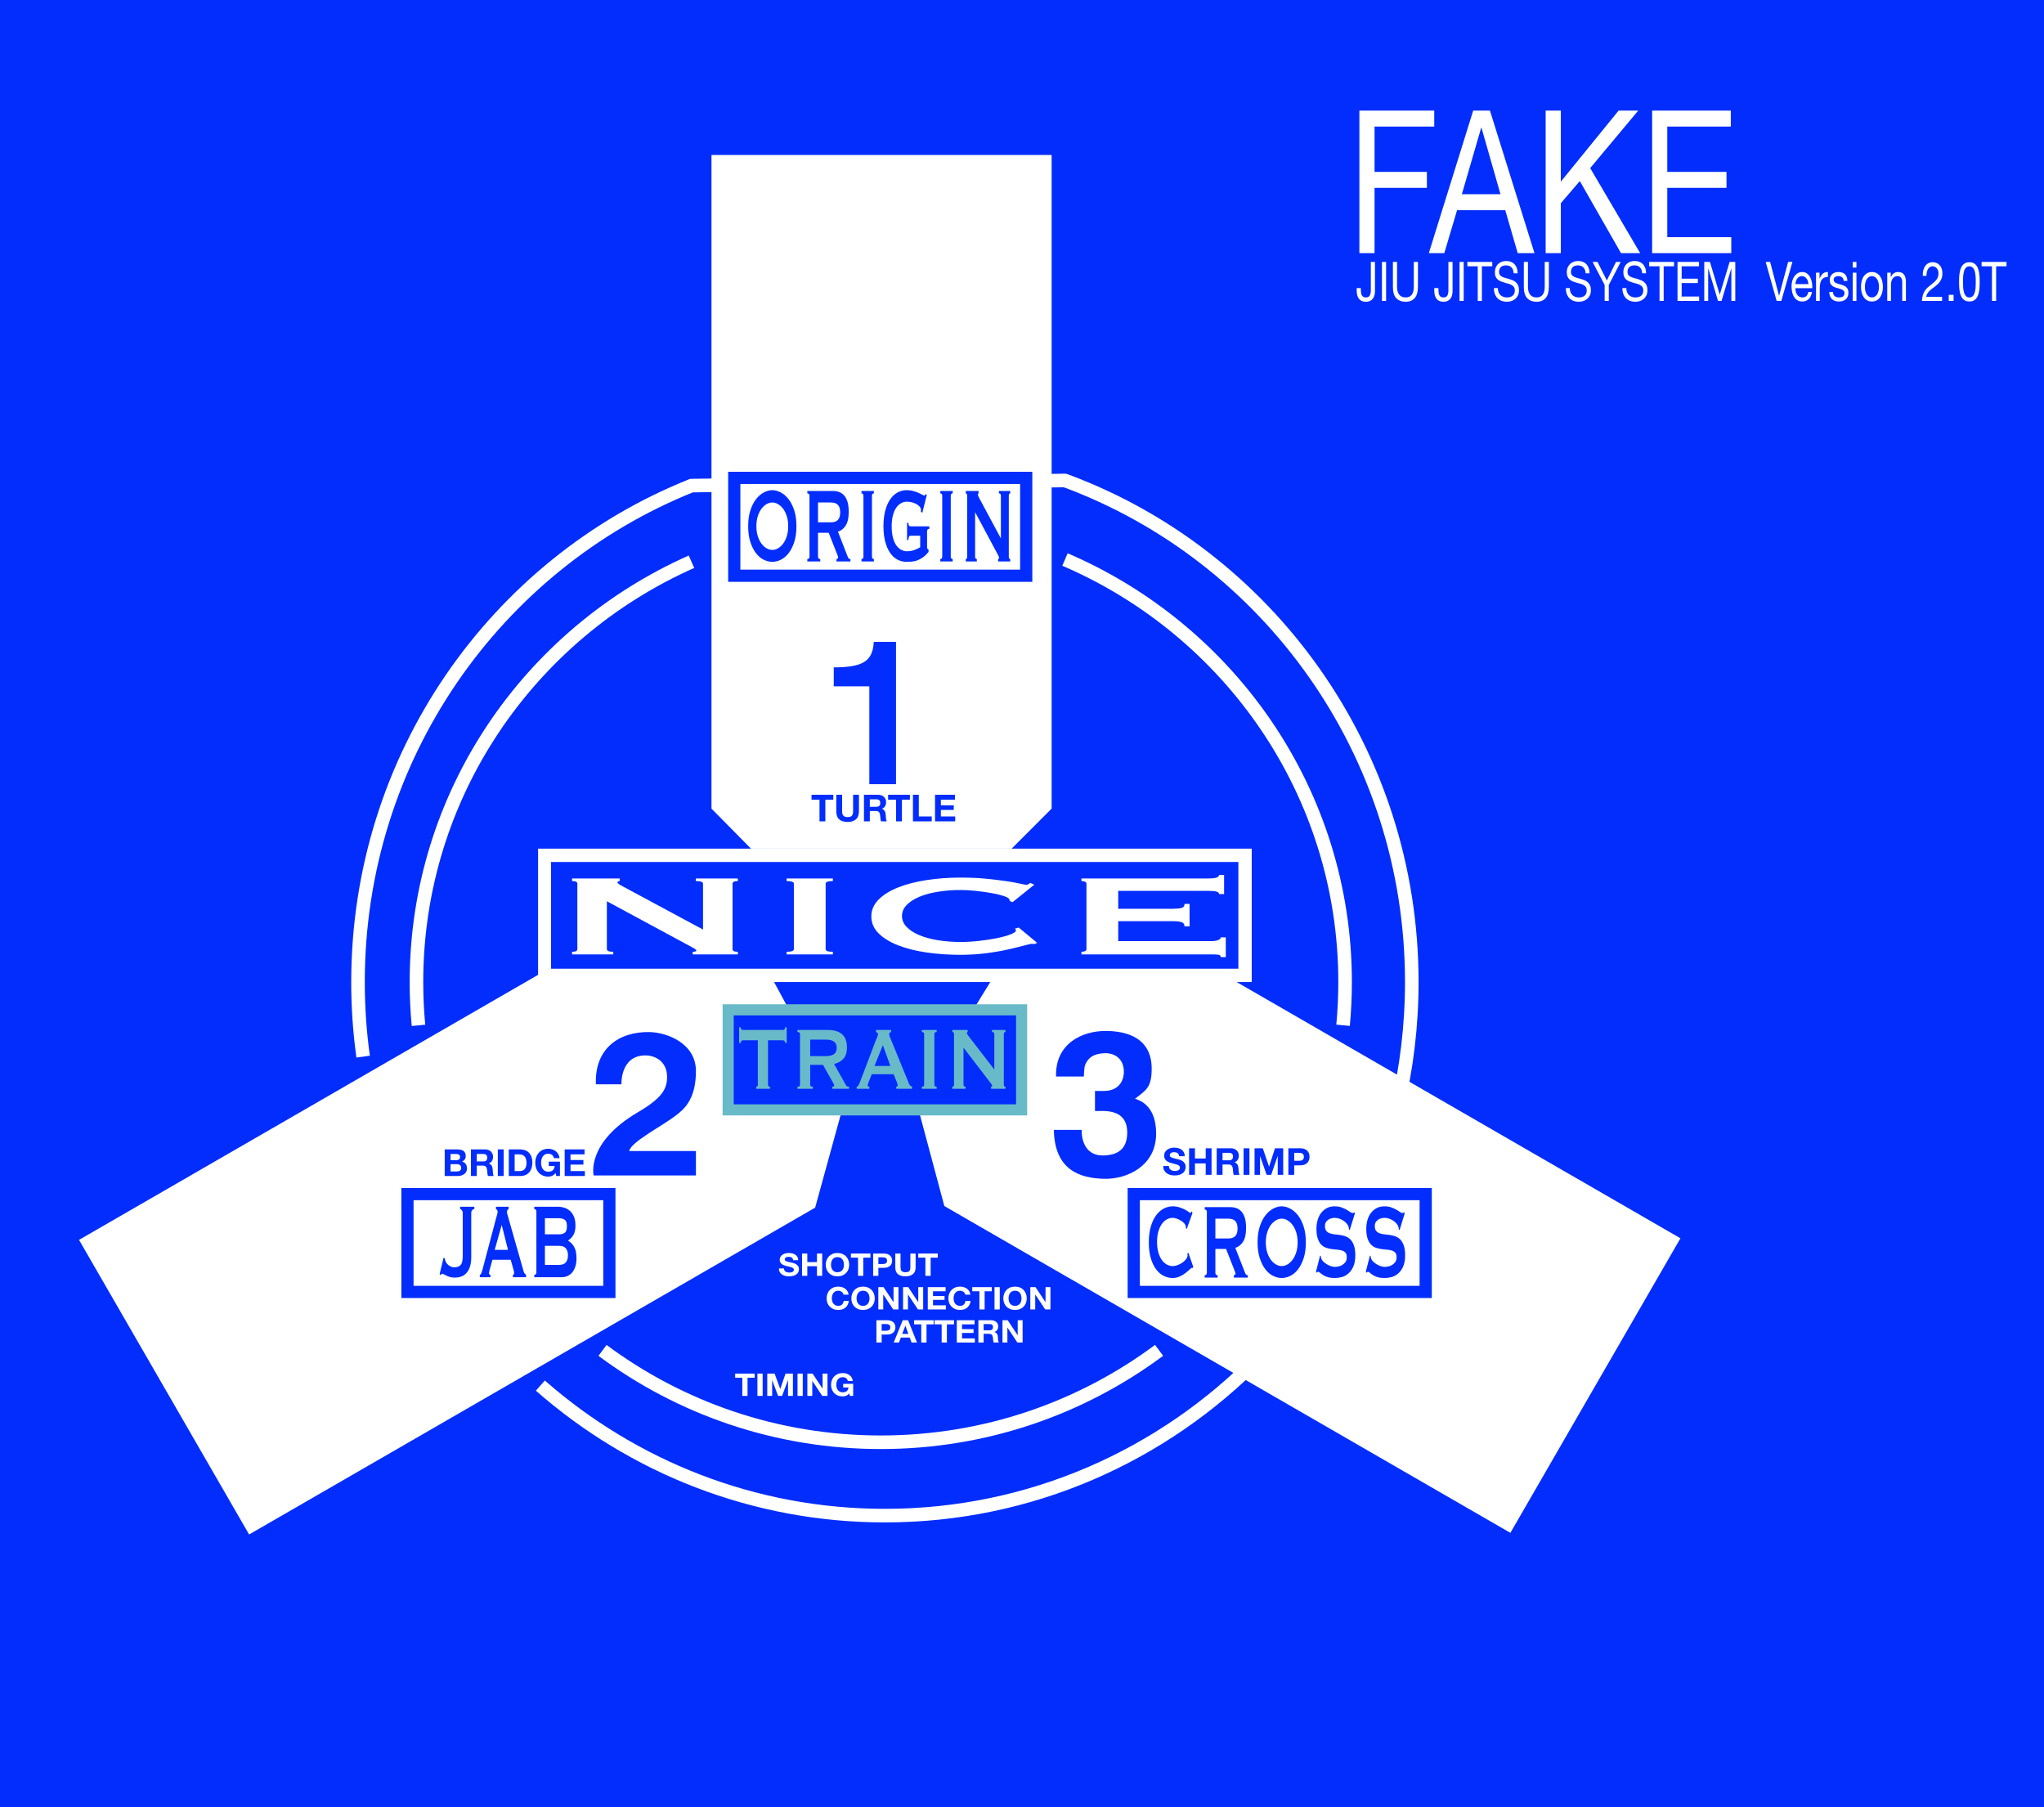 <?xml version="1.0" encoding="UTF-8" standalone="no"?>
<!DOCTYPE svg PUBLIC "-//W3C//DTD SVG 1.1//EN" "http://www.w3.org/Graphics/SVG/1.1/DTD/svg11.dtd">
<svg width="100%" height="100%" viewBox="0 0 17958 15878" version="1.1" xmlns="http://www.w3.org/2000/svg" xmlns:xlink="http://www.w3.org/1999/xlink" xml:space="preserve" xmlns:serif="http://www.serif.com/" style="fill-rule:evenodd;clip-rule:evenodd;stroke-linejoin:round;stroke-miterlimit:1.5;">
    <rect x="0" y="0" width="17958" height="15878" fill="#808080" stroke="none"/>
    <g transform="matrix(1,0,0,1,-6230,-2623)">
        <g transform="matrix(9.915,0,0,10.2,0,-297.781)">
            <g id="Layer13">
                <rect x="0" y="29.193" width="2718.39" height="1998.75" style="fill:rgb(2,45,253);"/>
            </g>
        </g>
        <g id="white-on-blue" serif:id="white on blue" transform="matrix(9.766,0,0,9.766,0,0)">
            <g id="Layer15">
                <g id="Layer26">
                </g>
                <g id="Layer25">
                    <g id="Layer23">
                        <g transform="matrix(0.705,0,0,0.368,454.054,916.61)">
                            <path d="M1337.21,1403.8L1343.68,1403.8C1343.48,1400.65 1343,1397.85 1342.23,1395.4C1341.46,1392.96 1340.49,1390.91 1339.31,1389.26C1338.13,1387.6 1336.8,1386.34 1335.31,1385.48C1333.82,1384.61 1332.24,1384.18 1330.56,1384.18C1328.24,1384.18 1326.14,1384.92 1324.28,1386.39C1322.42,1387.87 1320.86,1389.9 1319.58,1392.5C1318.3,1395.1 1317.32,1398.14 1316.64,1401.63C1315.96,1405.12 1315.62,1408.89 1315.62,1412.97C1315.62,1416.94 1315.96,1420.64 1316.64,1424.08C1317.32,1427.52 1318.3,1430.51 1319.58,1433.05C1320.86,1435.6 1322.42,1437.6 1324.28,1439.05C1326.14,1440.5 1328.24,1441.22 1330.56,1441.22C1332.44,1441.22 1334.15,1440.71 1335.71,1439.69C1337.28,1438.68 1338.64,1437.2 1339.8,1435.27C1340.97,1433.33 1341.9,1430.99 1342.61,1428.24C1343.32,1425.49 1343.76,1422.41 1343.93,1419L1337.46,1419C1337.21,1422.66 1336.5,1425.62 1335.35,1427.86C1334.2,1430.1 1332.61,1431.22 1330.56,1431.22C1329.06,1431.22 1327.78,1430.7 1326.73,1429.65C1325.68,1428.61 1324.83,1427.22 1324.18,1425.49C1323.52,1423.76 1323.05,1421.81 1322.75,1419.65C1322.45,1417.49 1322.3,1415.26 1322.3,1412.97C1322.3,1410.58 1322.45,1408.26 1322.75,1406.02C1323.05,1403.78 1323.52,1401.78 1324.18,1400.02C1324.83,1398.27 1325.68,1396.87 1326.73,1395.82C1327.78,1394.78 1329.06,1394.26 1330.56,1394.26C1331.39,1394.26 1332.17,1394.5 1332.93,1394.98C1333.68,1395.47 1334.35,1396.14 1334.95,1397.01C1335.55,1397.87 1336.04,1398.88 1336.44,1400.02C1336.84,1401.17 1337.09,1402.43 1337.21,1403.8Z" style="fill:white;fill-rule:nonzero;"/>
                            <path d="M1353.85,1412.97C1353.85,1410.58 1354,1408.26 1354.3,1406.02C1354.6,1403.78 1355.08,1401.78 1355.73,1400.02C1356.38,1398.27 1357.23,1396.87 1358.28,1395.82C1359.33,1394.78 1360.61,1394.26 1362.11,1394.26C1363.62,1394.26 1364.9,1394.78 1365.95,1395.82C1367,1396.87 1367.85,1398.27 1368.5,1400.02C1369.15,1401.78 1369.63,1403.78 1369.93,1406.02C1370.23,1408.26 1370.38,1410.58 1370.38,1412.97C1370.38,1415.26 1370.23,1417.49 1369.93,1419.65C1369.63,1421.81 1369.15,1423.76 1368.5,1425.49C1367.85,1427.22 1367,1428.61 1365.95,1429.65C1364.9,1430.7 1363.62,1431.22 1362.11,1431.22C1360.61,1431.22 1359.33,1430.7 1358.28,1429.65C1357.23,1428.61 1356.38,1427.22 1355.73,1425.49C1355.08,1423.76 1354.6,1421.81 1354.3,1419.65C1354,1417.49 1353.85,1415.26 1353.85,1412.97ZM1347.17,1412.97C1347.17,1416.94 1347.51,1420.64 1348.19,1424.08C1348.87,1427.52 1349.85,1430.51 1351.13,1433.05C1352.41,1435.6 1353.98,1437.6 1355.83,1439.05C1357.69,1440.5 1359.79,1441.22 1362.11,1441.22C1364.47,1441.22 1366.57,1440.5 1368.42,1439.05C1370.26,1437.6 1371.82,1435.6 1373.1,1433.05C1374.38,1430.51 1375.36,1427.52 1376.04,1424.08C1376.72,1420.64 1377.06,1416.94 1377.06,1412.97C1377.06,1408.89 1376.72,1405.12 1376.04,1401.63C1375.36,1398.14 1374.38,1395.1 1373.1,1392.5C1371.82,1389.9 1370.26,1387.87 1368.42,1386.39C1366.57,1384.92 1364.47,1384.18 1362.11,1384.18C1359.79,1384.18 1357.69,1384.92 1355.83,1386.39C1353.98,1387.87 1352.41,1389.9 1351.13,1392.5C1349.85,1395.1 1348.87,1398.14 1348.19,1401.63C1347.51,1405.12 1347.17,1408.89 1347.17,1412.97Z" style="fill:white;fill-rule:nonzero;"/>
                            <path d="M1381.62,1385.48L1381.62,1440L1387.88,1440L1387.88,1403.5L1387.96,1403.5L1400.61,1440L1407.29,1440L1407.29,1385.48L1401.03,1385.48L1401.03,1422.06L1400.95,1422.06L1388.26,1385.48L1381.62,1385.48Z" style="fill:white;fill-rule:nonzero;"/>
                            <path d="M1413.17,1385.48L1413.17,1440L1419.43,1440L1419.43,1403.5L1419.51,1403.5L1432.16,1440L1438.84,1440L1438.84,1385.48L1432.58,1385.48L1432.58,1422.06L1432.5,1422.06L1419.81,1385.48L1413.17,1385.48Z" style="fill:white;fill-rule:nonzero;"/>
                            <path d="M1444.72,1385.48L1444.72,1440L1467.8,1440L1467.8,1429.92L1451.4,1429.92L1451.4,1416.56L1466.13,1416.56L1466.13,1407.24L1451.4,1407.24L1451.4,1395.56L1467.45,1395.56L1467.45,1385.48L1444.72,1385.48Z" style="fill:white;fill-rule:nonzero;"/>
                            <path d="M1492.58,1403.8L1499.05,1403.8C1498.85,1400.65 1498.37,1397.85 1497.6,1395.4C1496.84,1392.96 1495.86,1390.91 1494.68,1389.26C1493.51,1387.6 1492.17,1386.34 1490.68,1385.48C1489.19,1384.61 1487.61,1384.18 1485.93,1384.18C1483.61,1384.18 1481.51,1384.92 1479.65,1386.39C1477.8,1387.87 1476.23,1389.9 1474.95,1392.5C1473.67,1395.1 1472.69,1398.14 1472.01,1401.63C1471.33,1405.12 1470.99,1408.89 1470.99,1412.97C1470.99,1416.94 1471.33,1420.64 1472.01,1424.08C1472.69,1427.52 1473.67,1430.51 1474.95,1433.05C1476.23,1435.6 1477.8,1437.6 1479.65,1439.05C1481.51,1440.5 1483.61,1441.22 1485.93,1441.22C1487.81,1441.22 1489.53,1440.71 1491.09,1439.69C1492.65,1438.68 1494.01,1437.2 1495.17,1435.27C1496.34,1433.33 1497.28,1430.99 1497.98,1428.24C1498.69,1425.49 1499.13,1422.41 1499.3,1419L1492.83,1419C1492.58,1422.66 1491.87,1425.62 1490.73,1427.86C1489.58,1430.1 1487.98,1431.22 1485.93,1431.22C1484.43,1431.22 1483.15,1430.7 1482.1,1429.65C1481.05,1428.61 1480.2,1427.22 1479.55,1425.49C1478.89,1423.76 1478.42,1421.81 1478.12,1419.65C1477.82,1417.49 1477.67,1415.26 1477.67,1412.97C1477.67,1410.58 1477.82,1408.26 1478.12,1406.02C1478.42,1403.78 1478.89,1401.78 1479.55,1400.02C1480.2,1398.27 1481.05,1396.87 1482.1,1395.82C1483.15,1394.78 1484.43,1394.26 1485.93,1394.26C1486.76,1394.26 1487.55,1394.5 1488.3,1394.98C1489.05,1395.47 1489.72,1396.14 1490.32,1397.01C1490.92,1397.87 1491.41,1398.88 1491.81,1400.02C1492.21,1401.17 1492.46,1402.43 1492.58,1403.8Z" style="fill:white;fill-rule:nonzero;"/>
                            <path d="M1510.59,1395.56L1510.59,1440L1517.27,1440L1517.27,1395.56L1526.38,1395.56L1526.38,1385.48L1501.48,1385.48L1501.48,1395.56L1510.59,1395.56Z" style="fill:white;fill-rule:nonzero;"/>
                            <rect x="1529.88" y="1385.48" width="6.685" height="54.524" style="fill:white;fill-rule:nonzero;"/>
                            <path d="M1547.8,1412.97C1547.8,1410.58 1547.95,1408.26 1548.25,1406.02C1548.55,1403.78 1549.02,1401.78 1549.68,1400.02C1550.33,1398.27 1551.18,1396.87 1552.23,1395.82C1553.28,1394.78 1554.56,1394.26 1556.06,1394.26C1557.57,1394.26 1558.84,1394.78 1559.89,1395.82C1560.94,1396.87 1561.8,1398.27 1562.45,1400.02C1563.1,1401.78 1563.58,1403.78 1563.88,1406.02C1564.17,1408.26 1564.32,1410.58 1564.32,1412.97C1564.32,1415.26 1564.17,1417.49 1563.88,1419.65C1563.58,1421.81 1563.1,1423.76 1562.45,1425.49C1561.8,1427.22 1560.94,1428.61 1559.89,1429.65C1558.84,1430.7 1557.57,1431.22 1556.06,1431.22C1554.56,1431.22 1553.28,1430.7 1552.23,1429.65C1551.18,1428.61 1550.33,1427.22 1549.68,1425.49C1549.02,1423.76 1548.55,1421.81 1548.25,1419.65C1547.95,1417.49 1547.8,1415.26 1547.8,1412.97ZM1541.12,1412.97C1541.12,1416.94 1541.46,1420.64 1542.14,1424.08C1542.82,1427.52 1543.8,1430.51 1545.08,1433.05C1546.35,1435.6 1547.92,1437.6 1549.78,1439.05C1551.64,1440.5 1553.74,1441.22 1556.06,1441.22C1558.42,1441.22 1560.52,1440.5 1562.36,1439.05C1564.21,1437.6 1565.77,1435.6 1567.05,1433.05C1568.33,1430.51 1569.3,1427.52 1569.99,1424.08C1570.67,1420.64 1571.01,1416.94 1571.01,1412.97C1571.01,1408.89 1570.67,1405.12 1569.99,1401.63C1569.3,1398.14 1568.33,1395.1 1567.05,1392.5C1565.77,1389.9 1564.21,1387.87 1562.36,1386.39C1560.52,1384.92 1558.42,1384.18 1556.06,1384.18C1553.74,1384.18 1551.64,1384.92 1549.78,1386.39C1547.92,1387.87 1546.35,1389.9 1545.08,1392.5C1543.8,1395.1 1542.82,1398.14 1542.14,1401.63C1541.46,1405.12 1541.12,1408.89 1541.12,1412.97Z" style="fill:white;fill-rule:nonzero;"/>
                            <path d="M1575.56,1385.48L1575.56,1440L1581.82,1440L1581.82,1403.5L1581.91,1403.5L1594.55,1440L1601.24,1440L1601.24,1385.48L1594.98,1385.48L1594.98,1422.06L1594.89,1422.06L1582.21,1385.48L1575.56,1385.48Z" style="fill:white;fill-rule:nonzero;"/>
                        </g>
                        <g transform="matrix(0.705,0,0,0.368,411.564,886.372)">
                            <path d="M1321.49,1421.9L1315.02,1421.9C1314.99,1425.26 1315.33,1428.16 1316.04,1430.61C1316.75,1433.05 1317.71,1435.06 1318.92,1436.64C1320.12,1438.22 1321.52,1439.38 1323.09,1440.12C1324.67,1440.85 1326.29,1441.22 1327.97,1441.22C1330.04,1441.22 1331.86,1440.79 1333.44,1439.92C1335.01,1439.06 1336.33,1437.85 1337.4,1436.3C1338.46,1434.74 1339.26,1432.9 1339.8,1430.76C1340.34,1428.62 1340.61,1426.31 1340.61,1423.81C1340.61,1420.76 1340.25,1418.25 1339.53,1416.29C1338.8,1414.33 1337.94,1412.76 1336.95,1411.59C1335.96,1410.42 1334.96,1409.57 1333.95,1409.04C1332.94,1408.5 1332.15,1408.13 1331.59,1407.93C1329.68,1407.06 1328.14,1406.35 1326.96,1405.79C1325.79,1405.23 1324.87,1404.67 1324.2,1404.11C1323.53,1403.55 1323.08,1402.94 1322.86,1402.28C1322.63,1401.62 1322.52,1400.75 1322.52,1399.68C1322.52,1398.51 1322.66,1397.54 1322.94,1396.78C1323.23,1396.02 1323.59,1395.38 1324.03,1394.87C1324.47,1394.36 1324.96,1394 1325.5,1393.8C1326.04,1393.6 1326.58,1393.5 1327.11,1393.5C1327.94,1393.5 1328.7,1393.62 1329.39,1393.88C1330.09,1394.13 1330.7,1394.56 1331.25,1395.17C1331.78,1395.79 1332.22,1396.62 1332.54,1397.69C1332.87,1398.76 1333.06,1400.11 1333.12,1401.74L1339.59,1401.74C1339.59,1398.59 1339.26,1395.9 1338.59,1393.68C1337.92,1391.47 1337.02,1389.65 1335.89,1388.23C1334.75,1386.8 1333.45,1385.77 1331.99,1385.13C1330.53,1384.5 1329,1384.18 1327.41,1384.18C1326.05,1384.18 1324.69,1384.51 1323.33,1385.17C1321.96,1385.83 1320.74,1386.85 1319.66,1388.23C1318.58,1389.6 1317.71,1391.32 1317.04,1393.38C1316.38,1395.44 1316.04,1397.87 1316.04,1400.67C1316.04,1403.17 1316.31,1405.29 1316.83,1407.05C1317.36,1408.81 1318.05,1410.27 1318.9,1411.44C1319.75,1412.61 1320.71,1413.57 1321.79,1414.3C1322.87,1415.04 1323.98,1415.66 1325.11,1416.17C1326.22,1416.74 1327.31,1417.24 1328.39,1417.7C1329.47,1418.16 1330.44,1418.69 1331.29,1419.31C1332.14,1419.92 1332.83,1420.68 1333.35,1421.6C1333.88,1422.51 1334.14,1423.71 1334.14,1425.18C1334.14,1426.56 1333.94,1427.69 1333.54,1428.58C1333.15,1429.48 1332.65,1430.17 1332.05,1430.68C1331.46,1431.19 1330.82,1431.54 1330.14,1431.71C1329.46,1431.89 1328.82,1431.98 1328.22,1431.98C1327.34,1431.98 1326.49,1431.79 1325.67,1431.41C1324.84,1431.03 1324.13,1430.44 1323.52,1429.65C1322.91,1428.86 1322.42,1427.83 1322.05,1426.56C1321.68,1425.29 1321.49,1423.74 1321.49,1421.9Z" style="fill:white;fill-rule:nonzero;"/>
                            <path d="M1344.57,1385.48L1344.57,1440L1351.26,1440L1351.26,1416.48L1363.56,1416.48L1363.56,1440L1370.25,1440L1370.25,1385.48L1363.56,1385.48L1363.56,1406.4L1351.26,1406.4L1351.26,1385.48L1344.57,1385.48Z" style="fill:white;fill-rule:nonzero;"/>
                            <path d="M1381.49,1412.97C1381.49,1410.58 1381.64,1408.26 1381.93,1406.02C1382.23,1403.78 1382.71,1401.78 1383.36,1400.02C1384.01,1398.27 1384.87,1396.87 1385.92,1395.82C1386.97,1394.78 1388.24,1394.26 1389.75,1394.26C1391.25,1394.26 1392.53,1394.78 1393.58,1395.82C1394.63,1396.87 1395.48,1398.27 1396.13,1400.02C1396.79,1401.78 1397.26,1403.78 1397.56,1406.02C1397.86,1408.26 1398.01,1410.58 1398.01,1412.97C1398.01,1415.26 1397.86,1417.49 1397.56,1419.65C1397.26,1421.81 1396.79,1423.76 1396.13,1425.49C1395.48,1427.22 1394.63,1428.61 1393.58,1429.65C1392.53,1430.7 1391.25,1431.22 1389.75,1431.22C1388.24,1431.22 1386.97,1430.7 1385.92,1429.65C1384.87,1428.61 1384.01,1427.22 1383.36,1425.49C1382.71,1423.76 1382.23,1421.81 1381.93,1419.65C1381.64,1417.49 1381.49,1415.26 1381.49,1412.97ZM1374.8,1412.97C1374.8,1416.94 1375.14,1420.64 1375.83,1424.08C1376.51,1427.52 1377.49,1430.51 1378.76,1433.05C1380.04,1435.6 1381.61,1437.6 1383.47,1439.05C1385.33,1440.5 1387.42,1441.22 1389.75,1441.22C1392.1,1441.22 1394.2,1440.5 1396.05,1439.05C1397.89,1437.6 1399.46,1435.6 1400.73,1433.05C1402.01,1430.51 1402.99,1427.52 1403.67,1424.08C1404.35,1420.64 1404.69,1416.94 1404.69,1412.97C1404.69,1408.89 1404.35,1405.12 1403.67,1401.63C1402.99,1398.14 1402.01,1395.1 1400.73,1392.5C1399.46,1389.9 1397.89,1387.87 1396.05,1386.39C1394.2,1384.92 1392.1,1384.18 1389.75,1384.18C1387.42,1384.18 1385.33,1384.92 1383.47,1386.39C1381.61,1387.87 1380.04,1389.9 1378.76,1392.5C1377.49,1395.1 1376.51,1398.14 1375.83,1401.63C1375.14,1405.12 1374.8,1408.89 1374.8,1412.97Z" style="fill:white;fill-rule:nonzero;"/>
                            <path d="M1415.98,1395.56L1415.98,1440L1422.66,1440L1422.66,1395.56L1431.77,1395.56L1431.77,1385.48L1406.87,1385.48L1406.87,1395.56L1415.98,1395.56Z" style="fill:white;fill-rule:nonzero;"/>
                            <path d="M1441.95,1411.13L1441.95,1394.79L1447.14,1394.79C1447.91,1394.79 1448.65,1394.89 1449.36,1395.1C1450.07,1395.3 1450.69,1395.7 1451.23,1396.28C1451.77,1396.87 1452.2,1397.69 1452.53,1398.76C1452.86,1399.83 1453.02,1401.23 1453.02,1402.96C1453.02,1404.69 1452.86,1406.1 1452.53,1407.16C1452.2,1408.23 1451.77,1409.06 1451.23,1409.64C1450.69,1410.23 1450.07,1410.62 1449.36,1410.83C1448.65,1411.03 1447.91,1411.13 1447.14,1411.13L1441.95,1411.13ZM1435.27,1385.48L1435.27,1440L1441.95,1440L1441.95,1420.45L1448.98,1420.45C1450.88,1420.45 1452.5,1419.95 1453.83,1418.96C1455.16,1417.97 1456.25,1416.66 1457.09,1415.03C1457.92,1413.4 1458.54,1411.53 1458.92,1409.42C1459.3,1407.3 1459.49,1405.15 1459.49,1402.96C1459.49,1400.72 1459.3,1398.56 1458.92,1396.47C1458.54,1394.38 1457.92,1392.53 1457.09,1390.9C1456.25,1389.27 1455.16,1387.96 1453.83,1386.96C1452.5,1385.97 1450.88,1385.48 1448.98,1385.48L1435.27,1385.48Z" style="fill:white;fill-rule:nonzero;"/>
                            <path d="M1489.47,1419.38L1489.47,1385.48L1482.78,1385.48L1482.78,1419.38C1482.78,1423.45 1482.33,1426.44 1481.42,1428.36C1480.51,1430.26 1478.87,1431.22 1476.48,1431.22C1475.12,1431.22 1474.03,1430.88 1473.23,1430.19C1472.42,1429.5 1471.78,1428.61 1471.33,1427.52C1470.88,1426.42 1470.58,1425.16 1470.44,1423.74C1470.29,1422.31 1470.22,1420.86 1470.22,1419.38L1470.22,1385.48L1463.54,1385.48L1463.54,1419.38C1463.54,1426.82 1464.67,1432.31 1466.92,1435.88C1469.18,1439.44 1472.37,1441.22 1476.48,1441.22C1480.54,1441.22 1483.72,1439.43 1486.02,1435.84C1488.32,1432.25 1489.47,1426.76 1489.47,1419.38Z" style="fill:white;fill-rule:nonzero;"/>
                            <path d="M1501.94,1395.56L1501.94,1440L1508.63,1440L1508.63,1395.56L1517.74,1395.56L1517.74,1385.48L1492.83,1385.48L1492.83,1395.56L1501.94,1395.56Z" style="fill:white;fill-rule:nonzero;"/>
                        </g>
                        <g transform="matrix(0.705,0,0,0.368,372.534,994.372)">
                            <path d="M1323.66,1395.56L1323.66,1440L1330.35,1440L1330.35,1395.56L1339.46,1395.56L1339.46,1385.48L1314.55,1385.48L1314.55,1395.56L1323.66,1395.56Z" style="fill:white;fill-rule:nonzero;"/>
                            <rect x="1342.95" y="1385.48" width="6.685" height="54.524" style="fill:white;fill-rule:nonzero;"/>
                            <path d="M1355.52,1385.48L1355.52,1440L1361.77,1440L1361.77,1401.74L1361.86,1401.74L1369.31,1440L1374.46,1440L1381.91,1401.36L1382,1401.36L1382,1440L1388.26,1440L1388.26,1385.48L1378.85,1385.48L1372.12,1422.97L1372.04,1422.97L1364.92,1385.48L1355.52,1385.48Z" style="fill:white;fill-rule:nonzero;"/>
                            <rect x="1394.13" y="1385.48" width="6.685" height="54.524" style="fill:white;fill-rule:nonzero;"/>
                            <path d="M1406.69,1385.48L1406.69,1440L1412.95,1440L1412.95,1403.5L1413.04,1403.5L1425.68,1440L1432.37,1440L1432.37,1385.48L1426.11,1385.48L1426.11,1422.06L1426.03,1422.06L1413.34,1385.48L1406.69,1385.48Z" style="fill:white;fill-rule:nonzero;"/>
                            <path d="M1460.22,1433.82L1460.9,1440L1465.16,1440L1465.16,1410.52L1452.38,1410.52L1452.38,1419.46L1459.11,1419.46C1458.91,1423.28 1458.21,1426.19 1457,1428.2C1455.8,1430.21 1454.09,1431.22 1451.87,1431.22C1450.37,1431.22 1449.09,1430.7 1448.04,1429.65C1446.99,1428.61 1446.14,1427.22 1445.48,1425.49C1444.83,1423.76 1444.36,1421.81 1444.06,1419.65C1443.76,1417.49 1443.61,1415.26 1443.61,1412.97C1443.61,1410.58 1443.76,1408.26 1444.06,1406.02C1444.36,1403.78 1444.83,1401.78 1445.48,1400.02C1446.14,1398.27 1446.99,1396.87 1448.04,1395.82C1449.09,1394.78 1450.37,1394.26 1451.87,1394.26C1453.49,1394.26 1454.87,1395.02 1456,1396.55C1457.14,1398.08 1457.9,1400.37 1458.3,1403.42L1464.69,1403.42C1464.52,1400.32 1464.05,1397.57 1463.28,1395.17C1462.52,1392.78 1461.54,1390.77 1460.37,1389.14C1459.19,1387.51 1457.87,1386.28 1456.41,1385.44C1454.94,1384.6 1453.43,1384.18 1451.87,1384.18C1449.54,1384.18 1447.45,1384.92 1445.59,1386.39C1443.73,1387.87 1442.16,1389.9 1440.89,1392.5C1439.61,1395.1 1438.63,1398.14 1437.95,1401.63C1437.27,1405.12 1436.93,1408.89 1436.93,1412.97C1436.93,1416.94 1437.27,1420.64 1437.95,1424.08C1438.63,1427.52 1439.61,1430.51 1440.89,1433.05C1442.16,1435.6 1443.73,1437.6 1445.59,1439.05C1447.45,1440.5 1449.54,1441.22 1451.87,1441.22C1453.35,1441.22 1454.81,1440.67 1456.26,1439.58C1457.7,1438.49 1459.03,1436.56 1460.22,1433.82Z" style="fill:white;fill-rule:nonzero;"/>
                        </g>
                        <g transform="matrix(0.705,0,0,0.368,497.934,946.372)">
                            <path d="M1323.62,1411.13L1323.62,1394.79L1328.82,1394.79C1329.58,1394.79 1330.32,1394.89 1331.03,1395.1C1331.74,1395.3 1332.37,1395.7 1332.9,1396.28C1333.44,1396.87 1333.88,1397.69 1334.2,1398.76C1334.53,1399.83 1334.69,1401.23 1334.69,1402.96C1334.69,1404.69 1334.53,1406.1 1334.2,1407.16C1333.88,1408.23 1333.44,1409.06 1332.9,1409.64C1332.37,1410.23 1331.74,1410.62 1331.03,1410.83C1330.32,1411.03 1329.58,1411.13 1328.82,1411.13L1323.62,1411.13ZM1316.94,1385.48L1316.94,1440L1323.62,1440L1323.62,1420.45L1330.65,1420.45C1332.55,1420.45 1334.17,1419.95 1335.5,1418.96C1336.84,1417.97 1337.92,1416.66 1338.76,1415.03C1339.6,1413.4 1340.21,1411.53 1340.59,1409.42C1340.97,1407.3 1341.16,1405.15 1341.16,1402.96C1341.16,1400.72 1340.97,1398.56 1340.59,1396.47C1340.21,1394.38 1339.6,1392.53 1338.76,1390.9C1337.92,1389.27 1336.84,1387.96 1335.5,1386.96C1334.17,1385.97 1332.55,1385.48 1330.65,1385.48L1316.94,1385.48Z" style="fill:white;fill-rule:nonzero;"/>
                            <path d="M1349.85,1418.92L1353.81,1398.92L1353.9,1398.92L1357.73,1418.92L1349.85,1418.92ZM1350.49,1385.48L1338.99,1440L1345.72,1440L1348.11,1427.86L1359.48,1427.86L1361.77,1440L1368.71,1440L1357.35,1385.48L1350.49,1385.48Z" style="fill:white;fill-rule:nonzero;"/>
                            <path d="M1374.16,1395.56L1374.16,1440L1380.85,1440L1380.85,1395.56L1389.96,1395.56L1389.96,1385.48L1365.05,1385.48L1365.05,1395.56L1374.16,1395.56Z" style="fill:white;fill-rule:nonzero;"/>
                            <path d="M1400.18,1395.56L1400.18,1440L1406.87,1440L1406.87,1395.56L1415.98,1395.56L1415.98,1385.48L1391.07,1385.48L1391.07,1395.56L1400.18,1395.56Z" style="fill:white;fill-rule:nonzero;"/>
                            <path d="M1419.47,1385.48L1419.47,1440L1442.55,1440L1442.55,1429.92L1426.15,1429.92L1426.15,1416.56L1440.89,1416.56L1440.89,1407.24L1426.15,1407.24L1426.15,1395.56L1442.21,1395.56L1442.21,1385.48L1419.47,1385.48Z" style="fill:white;fill-rule:nonzero;"/>
                            <path d="M1453.75,1410.14L1453.75,1394.79L1461.07,1394.79C1462.6,1394.79 1463.75,1395.39 1464.52,1396.59C1465.28,1397.78 1465.67,1399.7 1465.67,1402.35C1465.67,1405.1 1465.28,1407.09 1464.52,1408.31C1463.75,1409.53 1462.6,1410.14 1461.07,1410.14L1453.75,1410.14ZM1447.06,1385.48L1447.06,1440L1453.75,1440L1453.75,1418.69L1460.43,1418.69C1462.1,1418.69 1463.31,1419.36 1464.05,1420.68C1464.79,1422 1465.27,1424.09 1465.5,1426.94C1465.67,1429.13 1465.8,1431.42 1465.88,1433.82C1465.96,1436.21 1466.19,1438.27 1466.56,1440L1473.25,1440C1472.93,1439.24 1472.7,1438.31 1472.54,1437.21C1472.39,1436.12 1472.27,1434.96 1472.2,1433.74C1472.13,1432.52 1472.08,1431.32 1472.05,1430.15C1472.03,1428.98 1472,1427.96 1471.97,1427.1C1471.91,1425.72 1471.81,1424.35 1471.65,1422.97C1471.49,1421.6 1471.25,1420.34 1470.9,1419.19C1470.56,1418.05 1470.12,1417.05 1469.58,1416.21C1469.05,1415.37 1468.36,1414.75 1467.54,1414.34L1467.54,1414.19C1469.24,1412.97 1470.47,1411.18 1471.22,1408.84C1471.98,1406.5 1472.35,1403.73 1472.35,1400.52C1472.35,1398.43 1472.15,1396.49 1471.73,1394.68C1471.32,1392.87 1470.73,1391.28 1469.95,1389.9C1469.16,1388.53 1468.23,1387.45 1467.14,1386.66C1466.04,1385.87 1464.82,1385.48 1463.45,1385.48L1447.06,1385.48Z" style="fill:white;fill-rule:nonzero;"/>
                            <path d="M1477.8,1385.48L1477.8,1440L1484.06,1440L1484.06,1403.5L1484.15,1403.5L1496.79,1440L1503.48,1440L1503.48,1385.48L1497.22,1385.48L1497.22,1422.06L1497.13,1422.06L1484.44,1385.48L1477.8,1385.48Z" style="fill:white;fill-rule:nonzero;"/>
                        </g>
                    </g>
                    <g id="Layer4">
                        <g id="Layer5">
                            <g id="Layer22">
                                <g id="Layer21">
                                    <path d="M964.604,1219.1C961.571,1197.2 960,1174.78 960,1152C960,949.284 1084.36,775.75 1260,705.425L1287.18,705.051" style="fill:none;stroke:white;stroke-width:12.21px;"/>
                                    <path d="M1576,701.086L1596,700.811C1777.92,767.873 1908,944.674 1908,1152C1908,1191.28 1903.33,1229.45 1894.53,1266" style="fill:none;stroke:white;stroke-width:12.21px;"/>
                                    <path d="M1770,1490.43C1684.13,1577.85 1565.26,1632 1434,1632C1315.54,1632 1207.18,1587.9 1124.04,1515.03" style="fill:none;stroke:white;stroke-width:12.21px;"/>
                                </g>
                                <g id="Layer20">
                                    <path d="M1680.67,1483.32C1610.89,1535.23 1524.19,1566 1430.29,1566C1336.41,1566 1249.73,1535.24 1179.96,1483.36" style="fill:none;stroke:white;stroke-width:12.21px;"/>
                                    <path d="M1014.4,1190.96C1013.19,1178.13 1012.58,1165.14 1012.58,1152C1012.58,983.601 1114.24,838.55 1260,773.904" style="fill:none;stroke:white;stroke-width:12.21px;"/>
                                    <path d="M1596,771.908C1744.2,835.522 1848,981.841 1848,1152C1848,1165.12 1847.38,1178.09 1846.18,1190.89" style="fill:none;stroke:white;stroke-width:12.21px;"/>
                                </g>
                            </g>
                            <path d="M1764,1032L1122,1032L1122,1152L1764,1152L1764,1032ZM1752,1044L1133.66,1044L1133.66,1140L1752,1140L1752,1044Z" style="fill:white;"/>
                            <g id="Layer2">
                            </g>
                        </g>
                        <g id="Layer6">
                            <path d="M709.027,1383.95L862.027,1648.96L1371.25,1354.96L1395.73,1266L1294,1266L1294,1178L1348.33,1178L1331.09,1146L1126.37,1143L709.027,1383.95ZM1174,1244L1197,1244C1197,1244 1195.75,1218.46 1218,1218C1227.26,1217.81 1237.38,1223.26 1238,1236C1238.57,1247.74 1233.74,1256.27 1212,1269C1164.61,1296.75 1172,1326 1172,1326L1264,1326L1264,1304L1204,1304C1205.47,1295.83 1233.65,1281.56 1246,1272C1252.51,1266.96 1264.04,1258.39 1264,1232C1263.96,1207.23 1238.18,1197.25 1222,1197C1194.43,1196.57 1172.71,1212.11 1174,1244ZM1043.26,1312.25L1043.26,1306.66L1048.19,1306.66C1048.65,1306.66 1049.11,1306.7 1049.54,1306.77C1049.98,1306.85 1050.36,1306.99 1050.7,1307.19C1051.03,1307.39 1051.3,1307.67 1051.5,1308.03C1051.7,1308.39 1051.8,1308.85 1051.8,1309.4C1051.8,1310.41 1051.5,1311.14 1050.9,1311.58C1050.3,1312.03 1049.53,1312.25 1048.59,1312.25L1043.26,1312.25ZM1038,1302.57L1038,1326.49L1049.59,1326.49C1050.66,1326.49 1051.71,1326.36 1052.72,1326.09C1053.74,1325.82 1054.65,1325.41 1055.44,1324.85C1056.23,1324.29 1056.86,1323.57 1057.33,1322.69C1057.8,1321.81 1058.04,1320.76 1058.04,1319.56C1058.04,1318.06 1057.67,1316.78 1056.95,1315.72C1056.22,1314.66 1055.12,1313.92 1053.65,1313.49C1054.72,1312.98 1055.53,1312.32 1056.08,1311.52C1056.62,1310.71 1056.9,1309.71 1056.9,1308.5C1056.9,1307.38 1056.71,1306.44 1056.34,1305.69C1055.97,1304.93 1055.46,1304.32 1054.79,1303.86C1054.12,1303.4 1053.31,1303.07 1052.37,1302.87C1051.44,1302.67 1050.4,1302.57 1049.26,1302.57L1038,1302.57ZM1043.26,1322.4L1043.26,1315.84L1048.99,1315.84C1050.13,1315.84 1051.05,1316.1 1051.74,1316.62C1052.43,1317.15 1052.78,1318.03 1052.78,1319.26C1052.78,1319.88 1052.67,1320.39 1052.46,1320.8C1052.25,1321.2 1051.96,1321.52 1051.6,1321.75C1051.25,1321.99 1050.83,1322.15 1050.36,1322.25C1049.89,1322.35 1049.4,1322.4 1048.89,1322.4L1043.26,1322.4ZM1066.85,1313.39L1066.85,1306.66L1072.61,1306.66C1073.82,1306.66 1074.72,1306.92 1075.33,1307.44C1075.93,1307.97 1076.23,1308.81 1076.23,1309.97C1076.23,1311.18 1075.93,1312.05 1075.33,1312.59C1074.72,1313.12 1073.82,1313.39 1072.61,1313.39L1066.85,1313.39ZM1061.59,1302.57L1061.59,1326.49L1066.85,1326.49L1066.85,1317.14L1072.11,1317.14C1073.43,1317.14 1074.38,1317.43 1074.96,1318.02C1075.54,1318.6 1075.92,1319.51 1076.1,1320.76C1076.23,1321.72 1076.33,1322.73 1076.4,1323.78C1076.46,1324.83 1076.64,1325.73 1076.93,1326.49L1082.19,1326.49C1081.95,1326.16 1081.76,1325.75 1081.64,1325.27C1081.52,1324.79 1081.43,1324.28 1081.37,1323.75C1081.32,1323.21 1081.28,1322.68 1081.26,1322.17C1081.23,1321.66 1081.21,1321.21 1081.19,1320.83C1081.14,1320.23 1081.06,1319.62 1080.94,1319.02C1080.81,1318.42 1080.62,1317.87 1080.35,1317.36C1080.08,1316.86 1079.74,1316.42 1079.31,1316.06C1078.89,1315.69 1078.35,1315.41 1077.7,1315.24L1077.7,1315.17C1079.04,1314.63 1080.01,1313.85 1080.6,1312.82C1081.19,1311.8 1081.49,1310.58 1081.49,1309.17C1081.49,1308.25 1081.33,1307.4 1081,1306.61C1080.68,1305.81 1080.21,1305.12 1079.6,1304.51C1078.98,1303.91 1078.25,1303.43 1077.38,1303.09C1076.53,1302.74 1075.56,1302.57 1074.49,1302.57L1061.59,1302.57ZM1085.78,1302.57L1085.78,1326.49L1091.04,1326.49L1091.04,1302.57L1085.78,1302.57ZM1100.92,1322.07L1100.92,1306.99L1104.67,1306.99C1105.97,1306.99 1107.06,1307.18 1107.94,1307.55C1108.82,1307.91 1109.53,1308.44 1110.07,1309.14C1110.61,1309.83 1110.99,1310.66 1111.23,1311.63C1111.46,1312.6 1111.58,1313.69 1111.58,1314.9C1111.58,1316.22 1111.41,1317.33 1111.08,1318.25C1110.74,1319.17 1110.29,1319.91 1109.73,1320.48C1109.18,1321.05 1108.54,1321.45 1107.83,1321.7C1107.11,1321.95 1106.37,1322.07 1105.61,1322.07L1100.92,1322.07ZM1095.66,1302.57L1095.66,1326.49L1105.98,1326.49C1107.81,1326.49 1109.4,1326.18 1110.76,1325.57C1112.11,1324.96 1113.24,1324.11 1114.14,1323.04C1115.05,1321.97 1115.72,1320.7 1116.17,1319.22C1116.61,1317.75 1116.84,1316.14 1116.84,1314.4C1116.84,1312.41 1116.56,1310.68 1116.02,1309.2C1115.47,1307.73 1114.71,1306.5 1113.74,1305.52C1112.77,1304.54 1111.62,1303.8 1110.29,1303.31C1108.96,1302.82 1107.52,1302.57 1105.98,1302.57L1095.66,1302.57ZM1137.78,1323.78L1138.31,1326.49L1141.66,1326.49L1141.66,1313.56L1131.61,1313.56L1131.61,1317.48L1136.91,1317.48C1136.75,1319.15 1136.2,1320.43 1135.25,1321.32C1134.3,1322.2 1132.95,1322.64 1131.21,1322.64C1130.03,1322.64 1129.02,1322.41 1128.2,1321.95C1127.37,1321.49 1126.7,1320.89 1126.18,1320.13C1125.67,1319.37 1125.3,1318.51 1125.06,1317.56C1124.83,1316.61 1124.71,1315.64 1124.71,1314.63C1124.71,1313.58 1124.83,1312.57 1125.06,1311.58C1125.3,1310.6 1125.67,1309.72 1126.18,1308.95C1126.7,1308.18 1127.37,1307.57 1128.2,1307.11C1129.02,1306.65 1130.03,1306.42 1131.21,1306.42C1132.48,1306.42 1133.57,1306.76 1134.46,1307.43C1135.36,1308.1 1135.96,1309.1 1136.27,1310.44L1141.3,1310.44C1141.16,1309.08 1140.79,1307.88 1140.19,1306.83C1139.59,1305.78 1138.82,1304.89 1137.89,1304.18C1136.97,1303.46 1135.93,1302.92 1134.78,1302.55C1133.63,1302.18 1132.44,1302 1131.21,1302C1129.38,1302 1127.73,1302.32 1126.27,1302.97C1124.81,1303.62 1123.57,1304.51 1122.57,1305.65C1121.56,1306.79 1120.79,1308.13 1120.26,1309.66C1119.72,1311.19 1119.45,1312.84 1119.45,1314.63C1119.45,1316.37 1119.72,1318 1120.26,1319.51C1120.79,1321.01 1121.56,1322.33 1122.57,1323.44C1123.57,1324.56 1124.81,1325.44 1126.27,1326.07C1127.73,1326.71 1129.38,1327.03 1131.21,1327.03C1132.37,1327.03 1133.52,1326.79 1134.66,1326.31C1135.8,1325.83 1136.84,1324.99 1137.78,1323.78ZM1145.92,1302.57L1145.92,1326.49L1164.08,1326.49L1164.08,1322.07L1151.18,1322.07L1151.18,1316.21L1162.77,1316.21L1162.77,1312.12L1151.18,1312.12L1151.18,1306.99L1163.81,1306.99L1163.81,1302.57L1145.92,1302.57ZM1037.01,1399.92L1038.08,1400.64C1038.21,1401.93 1038.56,1403.05 1039.12,1404.02C1039.68,1404.98 1040.37,1405.81 1041.17,1406.49C1041.98,1407.17 1042.85,1407.69 1043.79,1408.06C1044.73,1408.42 1045.63,1408.6 1046.48,1408.6C1049.17,1408.6 1051.13,1407.89 1052.36,1406.49C1053.59,1405.08 1054.21,1402.45 1054.21,1398.59L1054.21,1359.91C1054.21,1358.78 1053.94,1357.9 1053.4,1357.26C1052.87,1356.61 1052.35,1356.29 1051.86,1356.29L1051.86,1354.12L1064.62,1354.12L1064.62,1356.29C1063.86,1356.29 1063.21,1356.61 1062.68,1357.26C1062.14,1357.9 1061.87,1358.78 1061.87,1359.91L1061.87,1399.68C1061.87,1402.81 1061.5,1405.55 1060.76,1407.88C1060.02,1410.2 1058.98,1412.13 1057.64,1413.66C1056.29,1415.19 1054.7,1416.27 1052.87,1416.91C1051.03,1417.56 1048.99,1417.88 1046.75,1417.88C1045.36,1417.88 1044.08,1417.72 1042.92,1417.4C1041.76,1417.07 1040.71,1416.69 1039.8,1416.25C1038.88,1415.81 1038.07,1415.39 1037.38,1414.99C1036.68,1414.58 1036.11,1414.38 1035.66,1414.38C1035.17,1414.38 1034.77,1414.87 1034.45,1415.83L1033.44,1414.62L1037.01,1399.92ZM1094.93,1392.93L1089.29,1370.51L1082.97,1392.93L1094.93,1392.93ZM1069.6,1415.35C1070.18,1415.19 1070.64,1414.66 1070.98,1413.78C1071.31,1412.9 1071.64,1411.89 1071.95,1410.77L1084.38,1363.88C1084.7,1362.84 1084.98,1361.88 1085.22,1360.99C1085.47,1360.11 1085.59,1359.35 1085.59,1358.7C1085.59,1357.9 1085.43,1357.34 1085.12,1357.02C1084.81,1356.69 1084.47,1356.45 1084.11,1356.29L1084.11,1354.12L1095.47,1354.12L1095.47,1356.29C1095.16,1356.45 1094.84,1356.67 1094.53,1356.95C1094.22,1357.24 1094.06,1357.82 1094.06,1358.7C1094.06,1359.35 1094.14,1359.99 1094.29,1360.63C1094.45,1361.27 1094.69,1362.12 1095,1363.16L1108.98,1412.21C1109.2,1413.1 1109.5,1413.74 1109.88,1414.14C1110.27,1414.54 1110.7,1414.94 1111.19,1415.35L1111.19,1417.52L1099.37,1417.52L1099.37,1415.35C1099.55,1415.35 1099.77,1415.23 1100.04,1414.99C1100.31,1414.74 1100.44,1414.38 1100.44,1413.9C1100.44,1413.1 1100.26,1412.05 1099.91,1410.77L1097.35,1401.85L1080.95,1401.85L1078.54,1410.41C1078.09,1412.09 1077.86,1413.3 1077.86,1414.02C1077.86,1414.9 1078.29,1415.35 1079.14,1415.35L1079.14,1417.52L1069.6,1417.52L1069.6,1415.35ZM1140.96,1378.95C1142.98,1378.95 1144.65,1378.49 1145.97,1377.56C1147.29,1376.64 1147.95,1374.69 1147.95,1371.72C1147.95,1368.75 1147.29,1366.8 1145.97,1365.87C1144.65,1364.95 1142.98,1364.49 1140.96,1364.49L1128.13,1364.49L1128.13,1378.95L1140.96,1378.95ZM1140.96,1406.43C1143.79,1406.43 1145.82,1405.64 1147.05,1404.08C1148.28,1402.51 1148.89,1400.44 1148.89,1397.87C1148.89,1395.3 1148.28,1393.23 1147.05,1391.66C1145.82,1390.1 1143.79,1389.31 1140.96,1389.31L1128.13,1389.31L1128.13,1406.43L1140.96,1406.43ZM1139.62,1354.12C1141.68,1354.12 1143.68,1354.42 1145.6,1355.03C1147.53,1355.63 1149.23,1356.59 1150.71,1357.92C1152.19,1359.24 1153.38,1360.97 1154.27,1363.1C1155.17,1365.23 1155.62,1367.86 1155.62,1371C1155.62,1374.77 1154.97,1377.68 1153.67,1379.73C1152.37,1381.78 1150.82,1383.37 1149.03,1384.49L1149.03,1384.74C1151.13,1385.86 1152.92,1387.65 1154.37,1390.1C1155.83,1392.55 1156.56,1396.06 1156.56,1400.64C1156.56,1403.05 1156.27,1405.28 1155.68,1407.33C1155.1,1409.38 1154.24,1411.17 1153.1,1412.7C1151.95,1414.22 1150.55,1415.41 1148.89,1416.25C1147.24,1417.1 1145.36,1417.52 1143.25,1417.52L1118.59,1417.52L1118.59,1415.35C1119.84,1415.35 1120.47,1414.62 1120.47,1413.18L1120.47,1358.46C1120.47,1357.02 1119.84,1356.29 1118.59,1356.29L1118.59,1354.12L1139.62,1354.12ZM1191.62,1337.25L999,1337.25L999,1436.25L1191.62,1436.25L1191.62,1337.25ZM1180.64,1348.23L1180.64,1425.27C1180.64,1425.27 1009.98,1425.27 1009.98,1425.27C1009.98,1425.27 1009.98,1348.23 1009.98,1348.23L1180.64,1348.23Z" style="fill:white;"/>
                            <path d="M1996.7,1647.5L2149.7,1382.5L1740,1145.96L1531.96,1146.87L1514.06,1176L1560,1176L1558,1266L1464,1265.88L1487.48,1353.5L1996.7,1647.5ZM1588,1237L1613,1237C1613,1237 1613.23,1229.04 1614,1227C1617.48,1217.83 1624.78,1216.31 1632,1216C1636.86,1215.79 1648.39,1217.93 1649,1232C1649.24,1237.63 1646.82,1250.36 1630,1250C1627.11,1249.94 1623,1250 1623,1250L1623,1268C1626.96,1268.68 1652.43,1263.56 1652,1288C1651.73,1303.09 1642.54,1307.88 1630,1308C1615.91,1308.14 1610.82,1296.4 1611,1285L1586,1285C1586.66,1321.44 1609.75,1328.41 1631,1329C1651.94,1329.58 1677.69,1317.38 1678,1289C1678.15,1274.69 1673.58,1261.4 1659,1257C1668.29,1249.52 1674.29,1247.59 1674,1229C1673.68,1208.12 1660.01,1196.53 1634,1196C1610.76,1195.53 1587,1208 1588,1237ZM1802.22,1312.8L1802.22,1305.63L1806.3,1305.63C1806.91,1305.63 1807.49,1305.67 1808.05,1305.76C1808.61,1305.85 1809.1,1306.03 1809.52,1306.28C1809.94,1306.54 1810.29,1306.9 1810.54,1307.37C1810.8,1307.84 1810.93,1308.45 1810.93,1309.21C1810.93,1309.97 1810.8,1310.59 1810.54,1311.06C1810.29,1311.53 1809.94,1311.89 1809.52,1312.15C1809.1,1312.4 1808.61,1312.58 1808.05,1312.66C1807.49,1312.75 1806.91,1312.8 1806.3,1312.8L1802.22,1312.8ZM1796.96,1301.54L1796.96,1325.46L1802.22,1325.46L1802.22,1316.89L1807.75,1316.89C1809.24,1316.89 1810.52,1316.67 1811.56,1316.23C1812.61,1315.8 1813.47,1315.22 1814.13,1314.51C1814.79,1313.79 1815.27,1312.97 1815.57,1312.05C1815.87,1311.12 1816.02,1310.17 1816.02,1309.21C1816.02,1308.23 1815.87,1307.28 1815.57,1306.37C1815.27,1305.45 1814.79,1304.63 1814.13,1303.92C1813.47,1303.2 1812.61,1302.63 1811.56,1302.19C1810.52,1301.76 1809.24,1301.54 1807.75,1301.54L1796.96,1301.54ZM1756.68,1301.54L1756.68,1325.46L1761.94,1325.46L1761.94,1301.54L1756.68,1301.54ZM1766.57,1301.54L1766.57,1325.46L1771.49,1325.46L1771.49,1308.68L1771.56,1308.68L1777.42,1325.46L1781.48,1325.46L1787.34,1308.51L1787.41,1308.51L1787.41,1325.46L1792.33,1325.46L1792.33,1301.54L1784.93,1301.54L1779.63,1317.99L1779.57,1317.99L1773.97,1301.54L1766.57,1301.54ZM1737.75,1312.36L1737.75,1305.63L1743.52,1305.63C1744.72,1305.63 1745.63,1305.89 1746.23,1306.42C1746.83,1306.94 1747.13,1307.78 1747.13,1308.95C1747.13,1310.15 1746.83,1311.02 1746.23,1311.56C1745.63,1312.1 1744.72,1312.36 1743.52,1312.36L1737.75,1312.36ZM1732.49,1301.54L1732.49,1325.46L1737.75,1325.46L1737.75,1316.12L1743.01,1316.12C1744.33,1316.12 1745.28,1316.41 1745.86,1316.99C1746.44,1317.57 1746.82,1318.48 1747,1319.74C1747.13,1320.69 1747.24,1321.7 1747.3,1322.75C1747.37,1323.8 1747.55,1324.7 1747.84,1325.46L1753.1,1325.46C1752.85,1325.13 1752.67,1324.72 1752.55,1324.24C1752.42,1323.76 1752.33,1323.25 1752.28,1322.72C1752.22,1322.18 1752.18,1321.66 1752.16,1321.14C1752.14,1320.63 1752.12,1320.18 1752.09,1319.8C1752.05,1319.2 1751.96,1318.6 1751.84,1317.99C1751.72,1317.39 1751.52,1316.84 1751.26,1316.33C1750.99,1315.83 1750.64,1315.4 1750.22,1315.03C1749.79,1314.66 1749.26,1314.38 1748.61,1314.21L1748.61,1314.14C1749.95,1313.6 1750.91,1312.82 1751.51,1311.79C1752.1,1310.77 1752.39,1309.55 1752.39,1308.14C1752.39,1307.23 1752.23,1306.37 1751.91,1305.58C1751.59,1304.79 1751.12,1304.09 1750.5,1303.49C1749.89,1302.88 1749.15,1302.41 1748.29,1302.06C1747.43,1301.71 1746.46,1301.54 1745.39,1301.54L1732.49,1301.54ZM1707.66,1301.54L1707.66,1325.46L1712.92,1325.46L1712.92,1315.14L1722.61,1315.14L1722.61,1325.46L1727.87,1325.46L1727.87,1301.54L1722.61,1301.54L1722.61,1310.72L1712.92,1310.72L1712.92,1301.54L1707.66,1301.54ZM1689.51,1317.52L1684.41,1317.52C1684.39,1319 1684.66,1320.27 1685.22,1321.34C1685.78,1322.41 1686.53,1323.3 1687.48,1323.99C1688.43,1324.68 1689.52,1325.19 1690.76,1325.51C1692,1325.84 1693.28,1326 1694.6,1326C1696.23,1326 1697.66,1325.81 1698.9,1325.43C1700.14,1325.05 1701.18,1324.52 1702.02,1323.84C1702.86,1323.16 1703.49,1322.35 1703.91,1321.41C1704.34,1320.47 1704.55,1319.45 1704.55,1318.36C1704.55,1317.02 1704.26,1315.92 1703.69,1315.06C1703.12,1314.2 1702.45,1313.51 1701.67,1313C1700.89,1312.49 1700.1,1312.11 1699.31,1311.88C1698.51,1311.64 1697.89,1311.48 1697.45,1311.39C1695.95,1311.01 1694.74,1310.7 1693.81,1310.45C1692.88,1310.21 1692.16,1309.96 1691.63,1309.72C1691.11,1309.47 1690.76,1309.2 1690.58,1308.91C1690.4,1308.62 1690.31,1308.24 1690.31,1307.77C1690.31,1307.26 1690.42,1306.84 1690.64,1306.5C1690.87,1306.16 1691.15,1305.89 1691.5,1305.66C1691.85,1305.44 1692.23,1305.28 1692.65,1305.19C1693.08,1305.1 1693.5,1305.06 1693.93,1305.06C1694.58,1305.06 1695.17,1305.12 1695.72,1305.23C1696.27,1305.34 1696.75,1305.53 1697.18,1305.8C1697.6,1306.06 1697.94,1306.43 1698.2,1306.9C1698.46,1307.37 1698.61,1307.96 1698.65,1308.68L1703.75,1308.68C1703.75,1307.29 1703.48,1306.12 1702.96,1305.14C1702.43,1304.17 1701.72,1303.37 1700.83,1302.75C1699.94,1302.12 1698.91,1301.67 1697.76,1301.39C1696.61,1301.11 1695.41,1300.97 1694.16,1300.97C1693.09,1300.97 1692.02,1301.12 1690.95,1301.41C1689.87,1301.7 1688.91,1302.14 1688.07,1302.75C1687.22,1303.35 1686.53,1304.1 1686,1305.01C1685.48,1305.91 1685.22,1306.98 1685.22,1308.21C1685.22,1309.3 1685.42,1310.24 1685.84,1311.01C1686.25,1311.78 1686.79,1312.42 1687.46,1312.93C1688.13,1313.45 1688.89,1313.87 1689.74,1314.19C1690.59,1314.51 1691.46,1314.79 1692.35,1315.01C1693.22,1315.26 1694.08,1315.48 1694.93,1315.68C1695.78,1315.88 1696.54,1316.12 1697.21,1316.38C1697.88,1316.65 1698.42,1316.99 1698.84,1317.39C1699.25,1317.79 1699.46,1318.32 1699.46,1318.96C1699.46,1319.57 1699.3,1320.06 1698.99,1320.45C1698.67,1320.85 1698.28,1321.15 1697.82,1321.38C1697.35,1321.6 1696.84,1321.75 1696.31,1321.83C1695.77,1321.91 1695.27,1321.95 1694.8,1321.95C1694.11,1321.95 1693.44,1321.86 1692.79,1321.69C1692.14,1321.53 1691.58,1321.27 1691.1,1320.92C1690.62,1320.58 1690.23,1320.12 1689.94,1319.57C1689.65,1319.01 1689.51,1318.33 1689.51,1317.52ZM1870.35,1397.99L1871.02,1398.59C1871.02,1399.32 1871.11,1399.96 1871.29,1400.52C1871.6,1401.49 1872.22,1402.43 1873.14,1403.36C1874.06,1404.28 1875.11,1405.1 1876.3,1405.83C1877.48,1406.55 1878.73,1407.13 1880.03,1407.57C1881.33,1408.02 1882.49,1408.24 1883.52,1408.24C1884.28,1408.24 1885.27,1408.14 1886.48,1407.93C1887.69,1407.73 1888.87,1407.31 1890.04,1406.67C1891.2,1406.03 1892.21,1405.14 1893.06,1404.02C1893.91,1402.89 1894.34,1401.41 1894.34,1399.56C1894.34,1397.71 1893.95,1396.35 1893.16,1395.46C1892.38,1394.58 1891.35,1393.93 1890.07,1393.53C1888.8,1393.13 1887.34,1392.87 1885.7,1392.75C1884.07,1392.63 1882.4,1392.45 1880.7,1392.21C1879,1391.97 1877.33,1391.56 1875.69,1391C1874.06,1390.44 1872.6,1389.5 1871.32,1388.17C1870.05,1386.84 1869.02,1385.04 1868.23,1382.75C1867.45,1380.46 1867.06,1377.46 1867.06,1373.77C1867.06,1371.28 1867.38,1368.83 1868.03,1366.41C1868.68,1364.01 1869.68,1361.88 1871.02,1360.03C1872.36,1358.18 1874.07,1356.67 1876.13,1355.51C1878.19,1354.34 1880.61,1353.76 1883.38,1353.76C1885.76,1353.76 1887.82,1354.08 1889.57,1354.73C1891.32,1355.37 1892.83,1356.05 1894.1,1356.77C1895.38,1357.5 1896.46,1358.18 1897.33,1358.82C1898.2,1359.46 1898.93,1359.79 1899.51,1359.79C1900.14,1359.79 1900.59,1359.55 1900.86,1359.06L1901.66,1360.03L1897.03,1375.09L1896.36,1374.61C1896.27,1373.49 1896.09,1372.56 1895.82,1371.84C1895.46,1370.88 1894.87,1369.93 1894.04,1369.01C1893.21,1368.08 1892.23,1367.26 1891.11,1366.54C1889.99,1365.81 1888.78,1365.23 1887.49,1364.79C1886.18,1364.35 1884.89,1364.12 1883.59,1364.12C1882.6,1364.12 1881.58,1364.27 1880.53,1364.55C1879.48,1364.83 1878.53,1365.25 1877.67,1365.81C1876.82,1366.38 1876.12,1367.12 1875.56,1368.04C1875,1368.97 1874.72,1370.11 1874.72,1371.48C1874.72,1373.41 1875.11,1374.85 1875.89,1375.82C1876.68,1376.78 1877.71,1377.5 1878.98,1377.99C1880.26,1378.47 1881.72,1378.79 1883.35,1378.95C1884.99,1379.11 1886.66,1379.31 1888.36,1379.55C1890.06,1379.79 1891.73,1380.21 1893.37,1380.82C1895,1381.42 1896.46,1382.38 1897.73,1383.71C1899.01,1385.04 1900.04,1386.82 1900.82,1389.07C1901.61,1391.32 1902,1394.26 1902,1397.87C1902,1402.05 1901.38,1405.46 1900.15,1408.12C1898.92,1410.77 1897.39,1412.86 1895.55,1414.38C1893.71,1415.91 1891.73,1416.93 1889.6,1417.46C1887.47,1417.98 1885.49,1418.24 1883.65,1418.24C1881.1,1418.24 1878.96,1417.98 1877.24,1417.46C1875.51,1416.93 1874.08,1416.29 1872.94,1415.53C1871.79,1414.76 1870.89,1414.08 1870.21,1413.48C1869.54,1412.88 1868.96,1412.58 1868.47,1412.58C1868.15,1412.58 1867.86,1412.9 1867.59,1413.54L1866.65,1412.58L1870.35,1397.99ZM1742.94,1382.69C1744.55,1382.69 1745.89,1382.46 1746.97,1382.02C1748.04,1381.58 1748.89,1380.96 1749.52,1380.15C1750.15,1379.35 1750.6,1378.41 1750.87,1377.32C1751.13,1376.24 1751.27,1375.05 1751.27,1373.77C1751.27,1372.48 1751.13,1371.3 1750.87,1370.21C1750.6,1369.13 1750.15,1368.18 1749.52,1367.38C1748.89,1366.58 1748.04,1365.95 1746.97,1365.51C1745.89,1365.07 1744.55,1364.85 1742.94,1364.85L1731.31,1364.85L1731.31,1382.69L1742.94,1382.69ZM1744.68,1354.48C1746.83,1354.48 1748.78,1354.83 1750.53,1355.51C1752.28,1356.19 1753.78,1357.28 1755.03,1358.76C1756.29,1360.25 1757.25,1362.18 1757.92,1364.55C1758.59,1366.92 1758.93,1369.83 1758.93,1373.29C1758.93,1378.59 1758.06,1382.64 1756.31,1385.46C1754.56,1388.27 1752.21,1390.16 1749.25,1391.12L1758.19,1414.02C1758.5,1414.83 1758.87,1415.31 1759.3,1415.47C1759.73,1415.63 1760.12,1415.71 1760.48,1415.71L1760.48,1417.88L1747.91,1417.88L1747.91,1415.71C1748.31,1415.71 1748.66,1415.59 1748.95,1415.35C1749.24,1415.11 1749.39,1414.79 1749.39,1414.38C1749.39,1413.98 1749.3,1413.52 1749.12,1413C1748.94,1412.48 1748.67,1411.77 1748.31,1410.89L1740.92,1392.09L1731.31,1392.09L1731.31,1413.54C1731.31,1414.26 1731.45,1414.81 1731.75,1415.17C1732.04,1415.53 1732.56,1415.71 1733.33,1415.71L1733.33,1417.88L1721.7,1417.88L1721.7,1415.71C1723,1415.71 1723.65,1414.99 1723.65,1413.54L1723.65,1358.82C1723.65,1357.38 1723,1356.65 1721.7,1356.65L1721.7,1354.48L1744.68,1354.48ZM1790.98,1364.85C1789.28,1364.85 1787.58,1365.33 1785.88,1366.3C1784.17,1367.26 1782.64,1368.64 1781.27,1370.45C1779.91,1372.26 1778.8,1374.49 1777.95,1377.14C1777.1,1379.79 1776.67,1382.81 1776.67,1386.18C1776.67,1389.56 1777.1,1392.57 1777.95,1395.22C1778.8,1397.87 1779.91,1400.1 1781.27,1401.91C1782.64,1403.72 1784.17,1405.1 1785.88,1406.07C1787.58,1407.03 1789.28,1407.51 1790.98,1407.51C1792.69,1407.51 1794.39,1407.03 1796.09,1406.07C1797.79,1405.1 1799.33,1403.72 1800.69,1401.91C1802.06,1400.1 1803.17,1397.87 1804.02,1395.22C1804.87,1392.57 1805.3,1389.56 1805.3,1386.18C1805.3,1382.81 1804.87,1379.79 1804.02,1377.14C1803.17,1374.49 1802.06,1372.26 1800.69,1370.45C1799.33,1368.64 1797.79,1367.26 1796.09,1366.3C1794.39,1365.33 1792.69,1364.85 1790.98,1364.85ZM1790.98,1353.76C1793.45,1353.76 1795.96,1354.42 1798.51,1355.75C1801.06,1357.08 1803.39,1359.06 1805.5,1361.71C1807.61,1364.37 1809.33,1367.72 1810.67,1371.78C1812.02,1375.84 1812.69,1380.64 1812.69,1386.18C1812.69,1391.73 1812.02,1396.53 1810.67,1400.58C1809.33,1404.64 1807.61,1408 1805.5,1410.65C1803.39,1413.3 1801.06,1415.23 1798.51,1416.43C1795.96,1417.64 1793.45,1418.24 1790.98,1418.24C1788.52,1418.24 1786.01,1417.64 1783.46,1416.43C1780.9,1415.23 1778.57,1413.3 1776.47,1410.65C1774.36,1408 1772.64,1404.64 1771.29,1400.58C1769.95,1396.53 1769.28,1391.73 1769.28,1386.18C1769.28,1380.64 1769.95,1375.84 1771.29,1371.78C1772.64,1367.72 1774.36,1364.37 1776.47,1361.71C1778.57,1359.06 1780.9,1357.08 1783.46,1355.75C1786.01,1354.42 1788.52,1353.76 1790.98,1353.76ZM1825.53,1397.99L1826.2,1398.59C1826.2,1399.32 1826.29,1399.96 1826.47,1400.52C1826.78,1401.49 1827.4,1402.43 1828.31,1403.36C1829.23,1404.28 1830.29,1405.1 1831.47,1405.83C1832.66,1406.55 1833.9,1407.13 1835.2,1407.57C1836.5,1408.02 1837.67,1408.24 1838.7,1408.24C1839.46,1408.24 1840.44,1408.14 1841.65,1407.93C1842.86,1407.73 1844.05,1407.31 1845.22,1406.67C1846.38,1406.03 1847.39,1405.14 1848.24,1404.02C1849.09,1402.89 1849.52,1401.41 1849.52,1399.56C1849.52,1397.71 1849.12,1396.35 1848.34,1395.46C1847.56,1394.58 1846.53,1393.93 1845.25,1393.53C1843.97,1393.13 1842.52,1392.87 1840.88,1392.75C1839.25,1392.63 1837.58,1392.45 1835.87,1392.21C1834.17,1391.97 1832.5,1391.56 1830.87,1391C1829.23,1390.44 1827.78,1389.5 1826.5,1388.17C1825.22,1386.84 1824.19,1385.04 1823.41,1382.75C1822.62,1380.46 1822.23,1377.46 1822.23,1373.77C1822.23,1371.28 1822.56,1368.83 1823.21,1366.41C1823.86,1364.01 1824.85,1361.88 1826.2,1360.03C1827.54,1358.18 1829.24,1356.67 1831.31,1355.51C1833.37,1354.34 1835.79,1353.76 1838.56,1353.76C1840.94,1353.76 1843,1354.08 1844.75,1354.73C1846.49,1355.37 1848,1356.05 1849.28,1356.77C1850.56,1357.5 1851.63,1358.18 1852.51,1358.82C1853.38,1359.46 1854.11,1359.79 1854.69,1359.79C1855.32,1359.79 1855.77,1359.55 1856.04,1359.06L1856.84,1360.03L1852.2,1375.09L1851.53,1374.61C1851.44,1373.49 1851.26,1372.56 1851,1371.84C1850.64,1370.88 1850.04,1369.93 1849.21,1369.01C1848.38,1368.08 1847.41,1367.26 1846.29,1366.54C1845.17,1365.81 1843.96,1365.23 1842.66,1364.79C1841.36,1364.35 1840.06,1364.12 1838.76,1364.12C1837.78,1364.12 1836.76,1364.27 1835.71,1364.55C1834.65,1364.83 1833.7,1365.25 1832.85,1365.81C1832,1366.38 1831.29,1367.12 1830.73,1368.04C1830.17,1368.97 1829.89,1370.11 1829.89,1371.48C1829.89,1373.41 1830.29,1374.85 1831.07,1375.82C1831.85,1376.78 1832.88,1377.5 1834.16,1377.99C1835.44,1378.47 1836.89,1378.79 1838.53,1378.95C1840.16,1379.11 1841.83,1379.31 1843.54,1379.55C1845.24,1379.79 1846.91,1380.21 1848.54,1380.82C1850.18,1381.42 1851.63,1382.38 1852.91,1383.71C1854.19,1385.04 1855.22,1386.82 1856,1389.07C1856.79,1391.32 1857.18,1394.26 1857.18,1397.87C1857.18,1402.05 1856.56,1405.46 1855.33,1408.12C1854.1,1410.77 1852.56,1412.86 1850.73,1414.38C1848.89,1415.91 1846.91,1416.93 1844.78,1417.46C1842.65,1417.98 1840.67,1418.24 1838.83,1418.24C1836.28,1418.24 1834.14,1417.98 1832.41,1417.46C1830.69,1416.93 1829.26,1416.29 1828.11,1415.53C1826.97,1414.76 1826.06,1414.08 1825.39,1413.48C1824.72,1412.88 1824.14,1412.58 1823.64,1412.58C1823.33,1412.58 1823.04,1412.9 1822.77,1413.54L1821.83,1412.58L1825.53,1397.99ZM1710.88,1409.2C1710.75,1409.2 1710.62,1409.18 1710.51,1409.14C1710.4,1409.1 1710.28,1409.08 1710.14,1409.08C1709.87,1409.08 1709.23,1409.56 1708.23,1410.53C1707.22,1411.49 1705.94,1412.58 1704.4,1413.78C1702.85,1414.99 1701.09,1416.03 1699.12,1416.91C1697.15,1417.8 1695.09,1418.24 1692.94,1418.24C1690.12,1418.24 1687.4,1417.6 1684.81,1416.31C1682.21,1415.03 1679.91,1413.04 1677.92,1410.35C1675.92,1407.65 1674.35,1404.3 1673.18,1400.28C1672.02,1396.26 1671.43,1391.56 1671.43,1386.18C1671.43,1380.88 1672.02,1376.2 1673.18,1372.14C1674.35,1368.08 1675.92,1364.69 1677.92,1361.96C1679.91,1359.22 1682.21,1357.17 1684.81,1355.81C1687.4,1354.44 1690.12,1353.76 1692.94,1353.76C1695.22,1353.76 1697.3,1354.08 1699.15,1354.73C1701.01,1355.37 1702.64,1356.05 1704.03,1356.77C1705.41,1357.5 1706.51,1358.18 1707.32,1358.82C1708.13,1359.46 1708.62,1359.79 1708.8,1359.79C1709.02,1359.79 1709.21,1359.59 1709.37,1359.18C1709.53,1358.78 1709.65,1358.46 1709.74,1358.22L1710.75,1359.67L1705.51,1374.25L1704.83,1373.41C1704.83,1373.16 1704.82,1372.92 1704.8,1372.68C1704.78,1372.44 1704.74,1372.16 1704.7,1371.84C1704.61,1370.95 1704.16,1370.05 1703.35,1369.13C1702.55,1368.2 1701.55,1367.38 1700.36,1366.66C1699.18,1365.93 1697.92,1365.33 1696.6,1364.85C1695.28,1364.37 1694.06,1364.12 1692.94,1364.12C1691.06,1364.12 1689.25,1364.61 1687.53,1365.57C1685.8,1366.54 1684.3,1367.94 1683.03,1369.79C1681.75,1371.64 1680.73,1373.91 1679.97,1376.6C1679.21,1379.29 1678.83,1382.36 1678.83,1385.82C1678.83,1389.27 1679.21,1392.35 1679.97,1395.04C1680.73,1397.73 1681.75,1400 1683.03,1401.85C1684.3,1403.7 1685.8,1405.1 1687.53,1406.07C1689.25,1407.03 1691.06,1407.51 1692.94,1407.51C1694.37,1407.51 1695.87,1407.21 1697.44,1406.61C1699.01,1406.01 1700.44,1405.24 1701.74,1404.32C1703.04,1403.39 1704.13,1402.35 1705,1401.19C1705.87,1400.02 1706.31,1398.92 1706.31,1397.87C1706.31,1397.31 1706.22,1396.83 1706.04,1396.42L1706.98,1395.46L1711.42,1408.24L1710.88,1409.2ZM1926,1337.25L1652.38,1337.25L1652.38,1436.25L1926,1436.25L1926,1337.25ZM1915.02,1348.23L1915.02,1425.27C1915.02,1425.27 1663.36,1425.27 1663.36,1425.27C1663.36,1425.27 1663.36,1348.23 1663.36,1348.23C1663.36,1348.23 1915.02,1348.23 1915.02,1348.23L1915.02,1348.23Z" style="fill:white;"/>
                            <path d="M1584,408L1278,408L1278,996L1313.52,1032L1548,1032L1584,996L1584,408ZM1444,846L1424,846C1423.06,863.999 1413.45,868.781 1388,868.953L1388,886L1420,886L1420,974L1444,974L1444,846ZM1375.17,987.964L1375.17,1007.46L1380.43,1007.46L1380.43,987.964L1387.6,987.964L1387.6,983.541L1368,983.541L1368,987.964L1375.17,987.964ZM1410.65,998.418L1410.65,983.541L1405.39,983.541L1405.39,998.418C1405.39,1000.2 1405.03,1001.52 1404.32,1002.35C1403.61,1003.19 1402.31,1003.61 1400.43,1003.61C1399.36,1003.61 1398.51,1003.46 1397.87,1003.16C1397.23,1002.86 1396.74,1002.47 1396.38,1001.99C1396.02,1001.51 1395.79,1000.95 1395.67,1000.33C1395.56,999.702 1395.51,999.065 1395.51,998.418L1395.51,983.541L1390.25,983.541L1390.25,998.418C1390.25,1001.68 1391.13,1004.09 1392.91,1005.65C1394.69,1007.22 1397.19,1008 1400.43,1008C1403.63,1008 1406.13,1007.21 1407.94,1005.64C1409.75,1004.06 1410.65,1001.66 1410.65,998.418ZM1420.44,994.363L1420.44,987.629L1426.2,987.629C1427.4,987.629 1428.31,987.891 1428.91,988.416C1429.52,988.941 1429.82,989.784 1429.82,990.946C1429.82,992.152 1429.52,993.023 1428.91,993.559C1428.31,994.095 1427.4,994.363 1426.2,994.363L1420.44,994.363ZM1415.17,983.541L1415.17,1007.46L1420.44,1007.46L1420.44,998.116L1425.7,998.116C1427.01,998.116 1427.96,998.406 1428.54,998.987C1429.12,999.568 1429.5,1000.48 1429.68,1001.74C1429.82,1002.7 1429.92,1003.7 1429.98,1004.75C1430.05,1005.8 1430.23,1006.7 1430.52,1007.46L1435.78,1007.46C1435.54,1007.13 1435.35,1006.72 1435.23,1006.24C1435.11,1005.76 1435.02,1005.25 1434.96,1004.72C1434.9,1004.18 1434.87,1003.66 1434.84,1003.14C1434.82,1002.63 1434.8,1002.18 1434.78,1001.8C1434.73,1001.2 1434.65,1000.6 1434.52,999.992C1434.4,999.389 1434.21,998.836 1433.94,998.334C1433.67,997.831 1433.32,997.396 1432.9,997.027C1432.48,996.659 1431.94,996.385 1431.29,996.206L1431.29,996.139C1432.63,995.603 1433.6,994.821 1434.19,993.794C1434.78,992.766 1435.08,991.549 1435.08,990.142C1435.08,989.226 1434.91,988.372 1434.59,987.579C1434.27,986.786 1433.8,986.088 1433.18,985.485C1432.57,984.881 1431.83,984.407 1430.97,984.061C1430.11,983.714 1429.15,983.541 1428.08,983.541L1415.17,983.541ZM1444.06,987.964L1444.06,1007.46L1449.32,1007.46L1449.32,987.964L1456.49,987.964L1456.49,983.541L1436.89,983.541L1436.89,987.964L1444.06,987.964ZM1459.23,983.541L1459.23,1007.46L1476.15,1007.46L1476.15,1003.04L1464.5,1003.04L1464.5,983.541L1459.23,983.541ZM1479.1,983.541L1479.1,1007.46L1497.26,1007.46L1497.26,1003.04L1484.36,1003.04L1484.36,997.178L1495.96,997.178L1495.96,993.09L1484.36,993.09L1484.36,987.964L1497,987.964L1497,983.541L1479.1,983.541ZM1332.71,720.609C1331,720.609 1329.3,721.091 1327.6,722.055C1325.9,723.019 1324.36,724.405 1323,726.213C1321.63,728.021 1320.52,730.251 1319.67,732.902C1318.82,735.554 1318.39,738.567 1318.39,741.941C1318.39,745.316 1318.82,748.329 1319.67,750.98C1320.52,753.632 1321.63,755.862 1323,757.669C1324.36,759.477 1325.9,760.863 1327.6,761.827C1329.3,762.792 1331,763.274 1332.71,763.274C1334.41,763.274 1336.11,762.792 1337.81,761.827C1339.52,760.863 1341.05,759.477 1342.42,757.669C1343.78,755.862 1344.89,753.632 1345.74,750.98C1346.59,748.329 1347.02,745.316 1347.02,741.941C1347.02,738.567 1346.59,735.554 1345.74,732.902C1344.89,730.251 1343.78,728.021 1342.42,726.213C1341.05,724.405 1339.52,723.019 1337.81,722.055C1336.11,721.091 1334.41,720.609 1332.71,720.609ZM1332.71,709.521C1335.17,709.521 1337.68,710.184 1340.23,711.51C1342.79,712.835 1345.12,714.824 1347.22,717.475C1349.33,720.127 1351.05,723.481 1352.4,727.539C1353.74,731.597 1354.41,736.397 1354.41,741.941C1354.41,747.485 1353.74,752.286 1352.4,756.344C1351.05,760.401 1349.33,763.756 1347.22,766.407C1345.12,769.059 1342.79,770.987 1340.23,772.192C1337.68,773.397 1335.17,774 1332.71,774C1330.24,774 1327.73,773.397 1325.18,772.192C1322.63,770.987 1320.3,769.059 1318.19,766.407C1316.09,763.756 1314.36,760.401 1313.02,756.344C1311.67,752.286 1311,747.485 1311,741.941C1311,736.397 1311.67,731.597 1313.02,727.539C1314.36,723.481 1316.09,720.127 1318.19,717.475C1320.3,714.824 1322.63,712.835 1325.18,711.51C1327.73,710.184 1330.24,709.521 1332.71,709.521ZM1385.46,738.446C1387.07,738.446 1388.41,738.225 1389.49,737.783C1390.57,737.341 1391.42,736.719 1392.04,735.915C1392.67,735.112 1393.12,734.168 1393.39,733.083C1393.66,731.998 1393.79,730.813 1393.79,729.528C1393.79,728.242 1393.66,727.057 1393.39,725.972C1393.12,724.887 1392.67,723.943 1392.04,723.14C1391.42,722.336 1390.57,721.714 1389.49,721.272C1388.41,720.83 1387.07,720.609 1385.46,720.609L1373.83,720.609L1373.83,738.446L1385.46,738.446ZM1387.21,710.244C1389.36,710.244 1391.31,710.586 1393.05,711.269C1394.8,711.952 1396.3,713.036 1397.56,714.523C1398.81,716.009 1399.77,717.937 1400.44,720.308C1401.12,722.678 1401.45,725.591 1401.45,729.045C1401.45,734.348 1400.58,738.406 1398.83,741.218C1397.08,744.03 1394.73,745.918 1391.78,746.883L1400.71,769.782C1401.03,770.585 1401.4,771.067 1401.82,771.228C1402.25,771.389 1402.64,771.469 1403,771.469L1403,773.638L1390.43,773.638L1390.43,771.469C1390.84,771.469 1391.18,771.349 1391.47,771.107C1391.76,770.866 1391.91,770.545 1391.91,770.143C1391.91,769.742 1391.82,769.28 1391.64,768.757C1391.46,768.235 1391.19,767.532 1390.84,766.648L1383.44,747.847L1373.83,747.847L1373.83,769.3C1373.83,770.023 1373.98,770.565 1374.27,770.927C1374.56,771.288 1375.09,771.469 1375.85,771.469L1375.85,773.638L1364.22,773.638L1364.22,771.469C1365.52,771.469 1366.17,770.746 1366.17,769.3L1366.17,714.583C1366.17,713.137 1365.52,712.414 1364.22,712.414L1364.22,710.244L1387.21,710.244ZM1412.94,771.469C1414.11,771.469 1414.69,770.746 1414.69,769.3L1414.69,714.583C1414.69,713.137 1414.11,712.414 1412.94,712.414L1412.94,710.244L1424.1,710.244L1424.1,712.414C1422.93,712.414 1422.35,713.137 1422.35,714.583L1422.35,769.3C1422.35,770.746 1422.93,771.469 1424.1,771.469L1424.1,773.638L1412.94,773.638L1412.94,771.469ZM1467.71,729.769L1466.37,729.045C1466.46,728.563 1466.5,728.081 1466.5,727.599C1466.5,726.394 1466.09,725.309 1465.26,724.345C1464.43,723.381 1463.38,722.557 1462.1,721.874C1460.82,721.192 1459.43,720.689 1457.93,720.368C1456.43,720.047 1455.01,719.886 1453.67,719.886C1452.01,719.886 1450.36,720.308 1448.73,721.151C1447.09,721.995 1445.64,723.301 1444.36,725.068C1443.08,726.836 1442.05,729.126 1441.27,731.938C1440.49,734.75 1440.09,738.165 1440.09,742.182C1440.09,746.119 1440.49,749.514 1441.27,752.366C1442.05,755.219 1443.08,757.529 1444.36,759.296C1445.64,761.064 1447.09,762.37 1448.73,763.213C1450.36,764.057 1452.01,764.479 1453.67,764.479C1456.22,764.479 1458.52,764.097 1460.56,763.334C1462.59,762.571 1464.33,761.747 1465.76,760.863L1465.76,750.498L1457.16,750.498C1456.54,750.498 1456.06,750.739 1455.75,751.221C1455.44,751.704 1455.24,752.748 1455.15,754.355L1453.94,754.355L1453.94,738.928L1455.15,738.928C1455.24,740.294 1455.44,741.158 1455.75,741.519C1456.06,741.881 1456.54,742.062 1457.16,742.062L1473.96,742.062L1473.96,744.231C1473.07,744.472 1472.51,744.753 1472.28,745.075C1472.06,745.396 1471.95,746.079 1471.95,747.124L1471.95,760.743C1471.95,761.546 1472.08,762.068 1472.35,762.309C1472.62,762.55 1472.93,762.832 1473.29,763.153L1473.29,765.081C1471.81,766.929 1470.26,768.456 1468.62,769.661C1466.98,770.866 1465.33,771.811 1463.65,772.493C1461.97,773.176 1460.29,773.598 1458.61,773.759C1456.93,773.92 1455.28,774 1453.67,774C1450.53,774 1447.67,773.297 1445.1,771.891C1442.52,770.485 1440.32,768.396 1438.48,765.624C1436.64,762.852 1435.22,759.477 1434.21,755.5C1433.2,751.523 1432.7,747.003 1432.7,741.941C1432.7,736.879 1433.2,732.36 1434.21,728.383C1435.22,724.405 1436.64,721.011 1438.48,718.199C1440.32,715.386 1442.52,713.237 1445.1,711.751C1447.67,710.264 1450.53,709.521 1453.67,709.521C1455.64,709.521 1457.52,709.762 1459.31,710.244C1461.1,710.726 1462.69,711.269 1464.08,711.871C1465.47,712.474 1466.63,713.036 1467.54,713.558C1468.46,714.081 1469.03,714.342 1469.26,714.342C1469.66,714.342 1469.98,714.181 1470.2,713.86C1470.42,713.538 1470.65,713.257 1470.87,713.016L1471.68,713.86L1467.71,729.769ZM1483.84,771.469C1485.01,771.469 1485.59,770.746 1485.59,769.3L1485.59,714.583C1485.59,713.137 1485.01,712.414 1483.84,712.414L1483.84,710.244L1495,710.244L1495,712.414C1493.83,712.414 1493.25,713.137 1493.25,714.583L1493.25,769.3C1493.25,770.746 1493.83,771.469 1495,771.469L1495,773.638L1483.84,773.638L1483.84,771.469ZM1506.76,771.469C1507.61,771.469 1508.03,770.746 1508.03,769.3L1508.03,714.583C1508.03,713.137 1507.61,712.414 1506.76,712.414L1506.76,710.244L1518.25,710.244L1518.25,712.414C1517.89,712.414 1517.71,712.815 1517.71,713.619C1517.71,714.262 1518.16,715.386 1519.05,716.993L1538.34,752.909L1538.34,714.583C1538.34,713.137 1537.76,712.414 1536.59,712.414L1536.59,710.244L1546.74,710.244L1546.74,712.414C1545.89,712.414 1545.46,713.137 1545.46,714.583L1545.46,769.3C1545.46,770.746 1545.89,771.469 1546.74,771.469L1546.74,773.638L1535.85,773.638L1535.85,771.469C1536.44,771.469 1536.73,771.107 1536.73,770.384C1536.73,769.822 1536.37,768.898 1535.65,767.612L1515.16,729.287L1515.16,769.3C1515.16,770.746 1515.67,771.469 1516.7,771.469L1516.7,773.638L1506.76,773.638L1506.76,771.469ZM1566.62,693L1293,693L1293,792L1566.62,792L1566.62,693ZM1555.64,703.976L1555.64,781.024C1555.64,781.024 1353.73,781.024 1303.98,781.024C1303.98,781.024 1303.98,703.976 1303.98,703.976C1353.73,703.976 1555.64,703.976 1555.64,703.976L1555.64,703.976Z" style="fill:white;"/>
                            <g id="Layer14">
                                <g transform="matrix(0.823,0,0,0.823,318.878,91.378)">
                                    <path d="M1873.61,336.218L1873.61,492L1890.18,492L1890.18,420.655L1947.41,420.655L1947.41,403.2L1890.18,403.2L1890.18,353.673L1955.44,353.673L1955.44,336.218L1873.61,336.218Z" style="fill:white;fill-rule:nonzero;"/>
                                    <path d="M1985.62,427.636L2006.74,354.982L2007.09,354.982L2027.85,427.636L1985.62,427.636ZM1998.01,336.218L1949.51,492L1966.43,492L1980.39,445.091L2033.08,445.091L2046.69,492L2065.01,492L2016.33,336.218L1998.01,336.218Z" style="fill:white;fill-rule:nonzero;"/>
                                    <path d="M2077.22,336.218L2077.22,492L2093.8,492L2093.8,437.455L2114.56,413.236L2159.58,492L2180.52,492L2125.9,399.055L2178.42,336.218L2156.96,336.218L2093.8,413.891L2093.8,336.218L2077.22,336.218Z" style="fill:white;fill-rule:nonzero;"/>
                                    <path d="M2193.6,336.218L2193.6,492L2280.14,492L2280.14,474.545L2210.18,474.545L2210.18,420.655L2274.91,420.655L2274.91,403.2L2210.18,403.2L2210.18,353.673L2279.62,353.673L2279.62,336.218L2193.6,336.218Z" style="fill:white;fill-rule:nonzero;"/>
                                </g>
                                <g transform="matrix(0.225,0,0,0.225,1439.07,428.557)">
                                    <path d="M1936.94,453.164L1936.94,336.218L1920.37,336.218L1920.37,450.109C1920.37,458.691 1918.94,465.527 1916.1,470.618C1913.25,475.709 1908.04,478.255 1900.48,478.255C1896.41,478.255 1893.06,477.491 1890.45,475.964C1887.83,474.436 1885.79,472.291 1884.34,469.527C1882.89,466.764 1881.87,463.491 1881.29,459.709C1880.7,455.927 1880.41,451.782 1880.41,447.273L1880.41,440.727L1863.84,440.727L1863.84,450.327C1863.84,465.164 1866.98,476.4 1873.26,484.036C1879.54,491.673 1888.5,495.491 1900.13,495.491C1907.11,495.491 1912.95,494.291 1917.66,491.891C1922.38,489.491 1926.16,486.291 1929.01,482.291C1931.86,478.291 1933.89,473.745 1935.11,468.655C1936.33,463.564 1936.94,458.4 1936.94,453.164Z" style="fill:white;fill-rule:nonzero;"/>
                                    <rect x="1964.86" y="336.218" width="16.575" height="155.782" style="fill:white;fill-rule:nonzero;"/>
                                    <path d="M2108.8,435.709L2108.8,336.218L2092.23,336.218L2092.23,435.709C2092.23,449.673 2089.47,460.255 2083.94,467.455C2078.42,474.655 2070.36,478.255 2059.78,478.255C2048.61,478.255 2040.06,474.655 2034.13,467.455C2028.2,460.255 2025.23,449.673 2025.23,435.709L2025.23,336.218L2008.65,336.218L2008.65,435.709C2008.65,456.509 2013.16,471.673 2022.18,481.2C2031.19,490.727 2043.73,495.491 2059.78,495.491C2075.48,495.491 2087.58,490.509 2096.07,480.545C2104.56,470.582 2108.8,455.636 2108.8,435.709Z" style="fill:white;fill-rule:nonzero;"/>
                                    <path d="M2247.17,453.164L2247.17,336.218L2230.59,336.218L2230.59,450.109C2230.59,458.691 2229.17,465.527 2226.32,470.618C2223.47,475.709 2218.26,478.255 2210.7,478.255C2206.63,478.255 2203.28,477.491 2200.67,475.964C2198.05,474.436 2196.01,472.291 2194.56,469.527C2193.11,466.764 2192.09,463.491 2191.51,459.709C2190.93,455.927 2190.64,451.782 2190.64,447.273L2190.64,440.727L2174.06,440.727L2174.06,450.327C2174.06,465.164 2177.2,476.4 2183.48,484.036C2189.76,491.673 2198.72,495.491 2210.35,495.491C2217.33,495.491 2223.18,494.291 2227.89,491.891C2232.6,489.491 2236.38,486.291 2239.23,482.291C2242.08,478.291 2244.11,473.745 2245.33,468.655C2246.56,463.564 2247.17,458.4 2247.17,453.164Z" style="fill:white;fill-rule:nonzero;"/>
                                    <rect x="2275.08" y="336.218" width="16.575" height="155.782" style="fill:white;fill-rule:nonzero;"/>
                                    <path d="M2347.84,353.673L2347.84,492L2364.41,492L2364.41,353.673L2405.94,353.673L2405.94,336.218L2306.31,336.218L2306.31,353.673L2347.84,353.673Z" style="fill:white;fill-rule:nonzero;"/>
                                    <path d="M2491.78,381.818L2507.49,381.818C2507.26,373.236 2505.95,365.855 2503.56,359.673C2501.18,353.491 2497.92,348.364 2493.79,344.291C2489.66,340.218 2484.86,337.236 2479.4,335.345C2473.93,333.455 2468,332.509 2461.6,332.509C2455.9,332.509 2450.35,333.418 2444.94,335.236C2439.53,337.055 2434.7,339.818 2430.45,343.527C2426.21,347.236 2422.81,351.964 2420.25,357.709C2417.69,363.455 2416.41,370.255 2416.41,378.109C2416.41,385.236 2417.54,391.164 2419.81,395.891C2422.08,400.618 2425.11,404.473 2428.89,407.455C2432.66,410.436 2436.94,412.836 2441.71,414.655C2446.48,416.473 2451.33,418.073 2456.28,419.455C2461.22,420.836 2466.08,422.182 2470.85,423.491C2475.62,424.8 2479.89,426.509 2483.67,428.618C2487.45,430.727 2490.48,433.455 2492.74,436.8C2495.01,440.145 2496.15,444.509 2496.15,449.891C2496.15,455.564 2495.22,460.218 2493.35,463.855C2491.49,467.491 2489.05,470.364 2486.03,472.473C2483,474.582 2479.6,476.073 2475.82,476.945C2472.04,477.818 2468.29,478.255 2464.57,478.255C2459.91,478.255 2455.38,477.527 2450.96,476.073C2446.54,474.618 2442.67,472.364 2439.35,469.309C2436.04,466.255 2433.36,462.364 2431.33,457.636C2429.29,452.909 2428.27,447.273 2428.27,440.727L2412.57,440.727C2412.57,450.182 2413.94,458.364 2416.67,465.273C2419.41,472.182 2423.13,477.855 2427.84,482.291C2432.55,486.727 2438.02,490.036 2444.24,492.218C2450.46,494.4 2457.06,495.491 2464.04,495.491C2469.74,495.491 2475.47,494.655 2481.23,492.982C2486.99,491.309 2492.19,488.618 2496.84,484.909C2501.5,481.2 2505.31,476.4 2508.27,470.509C2511.24,464.618 2512.72,457.527 2512.72,449.236C2512.72,441.527 2511.59,435.127 2509.32,430.036C2507.05,424.945 2504.03,420.727 2500.25,417.382C2496.47,414.036 2492.19,411.382 2487.42,409.418C2482.65,407.455 2477.8,405.745 2472.85,404.291C2467.91,402.836 2463.05,401.491 2458.28,400.255C2453.51,399.018 2449.24,397.455 2445.46,395.564C2441.68,393.673 2438.66,391.236 2436.39,388.255C2434.12,385.273 2432.99,381.382 2432.99,376.582C2432.99,371.491 2433.77,367.236 2435.34,363.818C2436.91,360.4 2439.01,357.673 2441.62,355.636C2444.24,353.6 2447.23,352.145 2450.61,351.273C2453.98,350.4 2457.41,349.964 2460.9,349.964C2469.51,349.964 2476.58,352.473 2482.1,357.491C2487.63,362.509 2490.85,370.618 2491.78,381.818Z" style="fill:white;fill-rule:nonzero;"/>
                                    <path d="M2632.24,435.709L2632.24,336.218L2615.66,336.218L2615.66,435.709C2615.66,449.673 2612.9,460.255 2607.38,467.455C2601.85,474.655 2593.8,478.255 2583.21,478.255C2572.04,478.255 2563.49,474.655 2557.56,467.455C2551.63,460.255 2548.66,449.673 2548.66,435.709L2548.66,336.218L2532.09,336.218L2532.09,435.709C2532.09,456.509 2536.6,471.673 2545.61,481.2C2554.62,490.727 2567.16,495.491 2583.21,495.491C2598.91,495.491 2611.01,490.509 2619.5,480.545C2627.99,470.582 2632.24,455.636 2632.24,435.709Z" style="fill:white;fill-rule:nonzero;"/>
                                    <path d="M2779.32,381.818L2795.03,381.818C2794.79,373.236 2793.49,365.855 2791.1,359.673C2788.72,353.491 2785.46,348.364 2781.33,344.291C2777.2,340.218 2772.4,337.236 2766.94,335.345C2761.47,333.455 2755.54,332.509 2749.14,332.509C2743.44,332.509 2737.89,333.418 2732.48,335.236C2727.07,337.055 2722.24,339.818 2717.99,343.527C2713.75,347.236 2710.35,351.964 2707.79,357.709C2705.23,363.455 2703.95,370.255 2703.95,378.109C2703.95,385.236 2705.08,391.164 2707.35,395.891C2709.62,400.618 2712.64,404.473 2716.42,407.455C2720.2,410.436 2724.48,412.836 2729.25,414.655C2734.02,416.473 2738.87,418.073 2743.82,419.455C2748.76,420.836 2753.62,422.182 2758.39,423.491C2763.16,424.8 2767.43,426.509 2771.21,428.618C2774.99,430.727 2778.01,433.455 2780.28,436.8C2782.55,440.145 2783.69,444.509 2783.69,449.891C2783.69,455.564 2782.76,460.218 2780.89,463.855C2779.03,467.491 2776.59,470.364 2773.57,472.473C2770.54,474.582 2767.14,476.073 2763.36,476.945C2759.58,477.818 2755.83,478.255 2752.11,478.255C2747.45,478.255 2742.92,477.527 2738.5,476.073C2734.08,474.618 2730.21,472.364 2726.89,469.309C2723.58,466.255 2720.9,462.364 2718.87,457.636C2716.83,452.909 2715.81,447.273 2715.81,440.727L2700.11,440.727C2700.11,450.182 2701.48,458.364 2704.21,465.273C2706.94,472.182 2710.67,477.855 2715.38,482.291C2720.09,486.727 2725.55,490.036 2731.78,492.218C2738,494.4 2744.6,495.491 2751.58,495.491C2757.28,495.491 2763.01,494.655 2768.77,492.982C2774.53,491.309 2779.73,488.618 2784.38,484.909C2789.04,481.2 2792.85,476.4 2795.81,470.509C2798.78,464.618 2800.26,457.527 2800.26,449.236C2800.26,441.527 2799.13,435.127 2796.86,430.036C2794.59,424.945 2791.57,420.727 2787.79,417.382C2784.01,414.036 2779.73,411.382 2774.96,409.418C2770.19,407.455 2765.34,405.745 2760.39,404.291C2755.45,402.836 2750.59,401.491 2745.82,400.255C2741.05,399.018 2736.78,397.455 2733,395.564C2729.22,393.673 2726.2,391.236 2723.93,388.255C2721.66,385.273 2720.53,381.382 2720.53,376.582C2720.53,371.491 2721.31,367.236 2722.88,363.818C2724.45,360.4 2726.54,357.673 2729.16,355.636C2731.78,353.6 2734.77,352.145 2738.15,351.273C2741.52,350.4 2744.95,349.964 2748.44,349.964C2757.05,349.964 2764.12,352.473 2769.64,357.491C2775.16,362.509 2778.39,370.618 2779.32,381.818Z" style="fill:white;fill-rule:nonzero;"/>
                                    <path d="M2871.8,428.291L2919.43,336.218L2900.59,336.218L2864.12,410.4L2826.78,336.218L2807.07,336.218L2855.22,428.291L2855.22,492L2871.8,492L2871.8,428.291Z" style="fill:white;fill-rule:nonzero;"/>
                                    <path d="M3005.45,381.818L3021.15,381.818C3020.92,373.236 3019.61,365.855 3017.22,359.673C3014.84,353.491 3011.58,348.364 3007.45,344.291C3003.32,340.218 2998.53,337.236 2993.06,335.345C2987.59,333.455 2981.66,332.509 2975.26,332.509C2969.56,332.509 2964.01,333.418 2958.6,335.236C2953.19,337.055 2948.36,339.818 2944.12,343.527C2939.87,347.236 2936.47,351.964 2933.91,357.709C2931.35,363.455 2930.07,370.255 2930.07,378.109C2930.07,385.236 2931.21,391.164 2933.47,395.891C2935.74,400.618 2938.77,404.473 2942.55,407.455C2946.33,410.436 2950.6,412.836 2955.37,414.655C2960.14,416.473 2965,418.073 2969.94,419.455C2974.88,420.836 2979.74,422.182 2984.51,423.491C2989.28,424.8 2993.55,426.509 2997.33,428.618C3001.11,430.727 3004.14,433.455 3006.41,436.8C3008.68,440.145 3009.81,444.509 3009.81,449.891C3009.81,455.564 3008.88,460.218 3007.02,463.855C3005.16,467.491 3002.71,470.364 2999.69,472.473C2996.66,474.582 2993.26,476.073 2989.48,476.945C2985.7,477.818 2981.95,478.255 2978.23,478.255C2973.58,478.255 2969.04,477.527 2964.62,476.073C2960.2,474.618 2956.33,472.364 2953.02,469.309C2949.7,466.255 2947.03,462.364 2944.99,457.636C2942.95,452.909 2941.94,447.273 2941.94,440.727L2926.23,440.727C2926.23,450.182 2927.6,458.364 2930.33,465.273C2933.07,472.182 2936.79,477.855 2941.5,482.291C2946.21,486.727 2951.68,490.036 2957.9,492.218C2964.12,494.4 2970.73,495.491 2977.7,495.491C2983.4,495.491 2989.13,494.655 2994.89,492.982C3000.65,491.309 3005.85,488.618 3010.51,484.909C3015.16,481.2 3018.97,476.4 3021.93,470.509C3024.9,464.618 3026.38,457.527 3026.38,449.236C3026.38,441.527 3025.25,435.127 3022.98,430.036C3020.71,424.945 3017.69,420.727 3013.91,417.382C3010.13,414.036 3005.85,411.382 3001.09,409.418C2996.32,407.455 2991.46,405.745 2986.52,404.291C2981.57,402.836 2976.72,401.491 2971.95,400.255C2967.18,399.018 2962.9,397.455 2959.12,395.564C2955.34,393.673 2952.32,391.236 2950.05,388.255C2947.78,385.273 2946.65,381.382 2946.65,376.582C2946.65,371.491 2947.43,367.236 2949,363.818C2950.57,360.4 2952.67,357.673 2955.28,355.636C2957.9,353.6 2960.9,352.145 2964.27,351.273C2967.64,350.4 2971.08,349.964 2974.56,349.964C2983.17,349.964 2990.24,352.473 2995.76,357.491C3001.29,362.509 3004.52,370.618 3005.45,381.818Z" style="fill:white;fill-rule:nonzero;"/>
                                    <path d="M3074.72,353.673L3074.72,492L3091.29,492L3091.29,353.673L3132.82,353.673L3132.82,336.218L3033.19,336.218L3033.19,353.673L3074.72,353.673Z" style="fill:white;fill-rule:nonzero;"/>
                                    <path d="M3146.6,336.218L3146.6,492L3233.14,492L3233.14,474.545L3163.18,474.545L3163.18,420.655L3227.91,420.655L3227.91,403.2L3163.18,403.2L3163.18,353.673L3232.62,353.673L3232.62,336.218L3146.6,336.218Z" style="fill:white;fill-rule:nonzero;"/>
                                    <path d="M3253.55,336.218L3253.55,492L3269.26,492L3269.26,362.4L3269.61,362.4L3308.51,492L3322.65,492L3361.56,362.4L3361.91,362.4L3361.91,492L3377.61,492L3377.61,336.218L3354.93,336.218L3315.49,467.127L3276.24,336.218L3253.55,336.218Z" style="fill:white;fill-rule:nonzero;"/>
                                </g>
                                <g transform="matrix(0.225,0,0,0.225,1807.87,428.557)">
                                    <path d="M1922.64,492L1966.96,336.218L1949.68,336.218L1913.74,471.273L1913.39,471.273L1877.8,336.218L1860,336.218L1903.79,492L1922.64,492Z" style="fill:white;fill-rule:nonzero;"/>
                                    <path d="M2030.81,424.8L1978.99,424.8C1979.23,420.436 1979.98,416.327 1981.26,412.473C1982.54,408.618 1984.29,405.236 1986.5,402.327C1988.71,399.418 1991.35,397.127 1994.43,395.455C1997.52,393.782 2000.98,392.945 2004.82,392.945C2008.54,392.945 2011.94,393.782 2015.02,395.455C2018.11,397.127 2020.78,399.382 2023.05,402.218C2025.32,405.055 2027.12,408.436 2028.46,412.364C2029.8,416.291 2030.58,420.436 2030.81,424.8ZM2045.12,456.218L2030.47,456.218C2029.18,463.636 2026.54,469.164 2022.53,472.8C2018.51,476.436 2013.37,478.255 2007.09,478.255C2002.2,478.255 1997.95,477.236 1994.35,475.2C1990.74,473.164 1987.78,470.436 1985.45,467.018C1983.12,463.6 1981.44,459.673 1980.39,455.236C1979.34,450.8 1978.88,446.109 1978.99,441.164L2046.52,441.164C2046.75,434.327 2046.26,427.127 2045.03,419.564C2043.81,412 2041.6,405.018 2038.4,398.618C2035.21,392.218 2030.96,386.945 2025.67,382.8C2020.37,378.655 2013.72,376.582 2005.69,376.582C1999.52,376.582 1993.85,378.036 1988.68,380.945C1983.5,383.855 1979.02,387.927 1975.24,393.164C1971.46,398.4 1968.53,404.582 1966.43,411.709C1964.34,418.836 1963.29,426.691 1963.29,435.273C1963.52,443.855 1964.54,451.782 1966.34,459.055C1968.15,466.327 1970.85,472.582 1974.46,477.818C1978.06,483.055 1982.51,487.127 1987.81,490.036C1993.1,492.945 1999.35,494.4 2006.56,494.4C2016.8,494.4 2025.29,491.2 2032.04,484.8C2038.78,478.4 2043.14,468.873 2045.12,456.218Z" style="fill:white;fill-rule:nonzero;"/>
                                    <path d="M2061.35,379.2L2061.35,492L2076.18,492L2076.18,441.818C2076.18,434.545 2076.76,428.109 2077.92,422.509C2079.09,416.909 2080.95,412.145 2083.51,408.218C2086.07,404.291 2089.44,401.309 2093.63,399.273C2097.81,397.236 2102.87,396.218 2108.8,396.218L2108.8,376.582C2100.78,376.291 2094.15,378.327 2088.91,382.691C2083.68,387.055 2079.26,393.818 2075.66,402.982L2075.31,402.982L2075.31,379.2L2061.35,379.2Z" style="fill:white;fill-rule:nonzero;"/>
                                    <path d="M2129.05,456.436L2114.21,456.436C2114.45,463.418 2115.61,469.345 2117.7,474.218C2119.8,479.091 2122.59,483.018 2126.08,486C2129.57,488.982 2133.58,491.127 2138.12,492.436C2142.65,493.745 2147.42,494.4 2152.43,494.4C2156.96,494.4 2161.53,493.855 2166.12,492.764C2170.72,491.673 2174.85,489.745 2178.51,486.982C2182.17,484.218 2185.14,480.582 2187.41,476.073C2189.68,471.564 2190.81,465.891 2190.81,459.055C2190.81,453.673 2189.97,449.164 2188.28,445.527C2186.59,441.891 2184.38,438.873 2181.65,436.473C2178.92,434.073 2175.78,432.145 2172.23,430.691C2168.68,429.236 2165.05,428 2161.32,426.982C2157.83,425.964 2154.34,424.982 2150.86,424.036C2147.37,423.091 2144.22,421.927 2141.43,420.545C2138.64,419.164 2136.34,417.418 2134.54,415.309C2132.74,413.2 2131.84,410.545 2131.84,407.345C2131.84,404.436 2132.42,402.073 2133.58,400.255C2134.74,398.436 2136.26,396.982 2138.12,395.891C2139.98,394.8 2142.04,394.036 2144.31,393.6C2146.58,393.164 2148.82,392.945 2151.03,392.945C2153.47,392.945 2155.89,393.273 2158.27,393.927C2160.65,394.582 2162.84,395.636 2164.81,397.091C2166.79,398.545 2168.42,400.473 2169.7,402.873C2170.98,405.273 2171.73,408.291 2171.97,411.927L2186.8,411.927C2186.45,405.091 2185.28,399.382 2183.31,394.8C2181.33,390.218 2178.68,386.582 2175.37,383.891C2172.05,381.2 2168.24,379.309 2163.94,378.218C2159.64,377.127 2154.93,376.582 2149.81,376.582C2145.85,376.582 2141.87,377.2 2137.86,378.436C2133.84,379.673 2130.24,381.564 2127.04,384.109C2123.84,386.655 2121.22,389.964 2119.19,394.036C2117.15,398.109 2116.13,402.982 2116.13,408.655C2116.13,415.927 2117.59,421.6 2120.49,425.673C2123.4,429.745 2127.04,432.909 2131.4,435.164C2135.76,437.418 2140.5,439.164 2145.62,440.4C2150.74,441.636 2155.48,443.018 2159.84,444.545C2164.2,446.073 2167.84,448.073 2170.74,450.545C2173.65,453.018 2175.11,456.655 2175.11,461.455C2175.11,464.945 2174.41,467.818 2173.01,470.073C2171.62,472.327 2169.84,474.036 2167.69,475.2C2165.54,476.364 2163.18,477.164 2160.62,477.6C2158.07,478.036 2155.62,478.255 2153.3,478.255C2150.27,478.255 2147.34,477.891 2144.49,477.164C2141.64,476.436 2139.08,475.236 2136.81,473.564C2134.54,471.891 2132.71,469.636 2131.31,466.8C2129.92,463.964 2129.16,460.509 2129.05,456.436Z" style="fill:white;fill-rule:nonzero;"/>
                                    <path d="M2222.91,358.909L2222.91,336.218L2208.08,336.218L2208.08,358.909L2222.91,358.909ZM2208.08,379.2L2208.08,492L2222.91,492L2222.91,379.2L2208.08,379.2Z" style="fill:white;fill-rule:nonzero;"/>
                                    <path d="M2256.76,435.709C2256.76,428.873 2257.49,422.8 2258.94,417.491C2260.4,412.182 2262.4,407.709 2264.96,404.073C2267.52,400.436 2270.52,397.673 2273.95,395.782C2277.38,393.891 2281.01,392.945 2284.85,392.945C2288.69,392.945 2292.33,393.891 2295.76,395.782C2299.19,397.673 2302.18,400.436 2304.74,404.073C2307.3,407.709 2309.31,412.182 2310.76,417.491C2312.22,422.8 2312.94,428.873 2312.94,435.709C2312.94,442.545 2312.22,448.618 2310.76,453.927C2309.31,459.236 2307.3,463.673 2304.74,467.236C2302.18,470.8 2299.19,473.527 2295.76,475.418C2292.33,477.309 2288.69,478.255 2284.85,478.255C2281.01,478.255 2277.38,477.309 2273.95,475.418C2270.52,473.527 2267.52,470.8 2264.96,467.236C2262.4,463.673 2260.4,459.236 2258.94,453.927C2257.49,448.618 2256.76,442.545 2256.76,435.709ZM2241.06,435.709C2241.06,444 2241.99,451.709 2243.85,458.836C2245.71,465.964 2248.5,472.182 2252.23,477.491C2255.95,482.8 2260.54,486.945 2266.01,489.927C2271.48,492.909 2277.76,494.4 2284.85,494.4C2292.07,494.4 2298.38,492.909 2303.78,489.927C2309.19,486.945 2313.76,482.8 2317.48,477.491C2321.2,472.182 2323.99,465.964 2325.86,458.836C2327.72,451.709 2328.65,444 2328.65,435.709C2328.65,427.418 2327.72,419.673 2325.86,412.473C2323.99,405.273 2321.2,399.018 2317.48,393.709C2313.76,388.4 2309.19,384.218 2303.78,381.164C2298.38,378.109 2292.07,376.582 2284.85,376.582C2277.76,376.582 2271.48,378.109 2266.01,381.164C2260.54,384.218 2255.95,388.4 2252.23,393.709C2248.5,399.018 2245.71,405.273 2243.85,412.473C2241.99,419.673 2241.06,427.418 2241.06,435.709Z" style="fill:white;fill-rule:nonzero;"/>
                                    <path d="M2346.1,379.2L2346.1,492L2360.93,492L2360.93,428.291C2360.93,423.2 2361.48,418.509 2362.58,414.218C2363.69,409.927 2365.35,406.182 2367.56,402.982C2369.77,399.782 2372.53,397.309 2375.84,395.564C2379.16,393.818 2383.08,392.945 2387.62,392.945C2393.32,392.945 2397.8,394.982 2401.06,399.055C2404.31,403.127 2405.94,408.655 2405.94,415.636L2405.94,492L2420.77,492L2420.77,417.818C2420.77,411.709 2420.28,406.145 2419.29,401.127C2418.3,396.109 2416.58,391.782 2414.14,388.145C2411.7,384.509 2408.5,381.673 2404.55,379.636C2400.59,377.6 2395.65,376.582 2389.72,376.582C2376.34,376.582 2366.57,383.418 2360.4,397.091L2360.05,397.091L2360.05,379.2L2346.1,379.2Z" style="fill:white;fill-rule:nonzero;"/>
                                    <path d="M2488.12,392.073L2502.95,392.073C2502.83,387.418 2503.21,382.8 2504.09,378.218C2504.96,373.636 2506.38,369.527 2508.36,365.891C2510.34,362.255 2512.87,359.309 2515.95,357.055C2519.03,354.8 2522.72,353.673 2527.03,353.673C2530.29,353.673 2533.37,354.327 2536.28,355.636C2539.18,356.945 2541.71,358.836 2543.87,361.309C2546.02,363.782 2547.73,366.727 2549.01,370.145C2550.29,373.564 2550.93,377.382 2550.93,381.6C2550.93,386.982 2550.26,391.709 2548.93,395.782C2547.59,399.855 2545.61,403.636 2542.99,407.127C2540.38,410.618 2537.09,414.073 2533.14,417.491C2529.18,420.909 2524.59,424.655 2519.35,428.727C2515.05,431.927 2510.92,435.345 2506.96,438.982C2503.01,442.618 2499.46,446.836 2496.32,451.636C2493.18,456.436 2490.59,462.073 2488.56,468.545C2486.52,475.018 2485.21,482.836 2484.63,492L2565.41,492L2565.41,475.636L2501.9,475.636C2502.6,470.836 2504.09,466.582 2506.35,462.873C2508.62,459.164 2511.36,455.709 2514.55,452.509C2517.75,449.309 2521.27,446.291 2525.11,443.455C2528.95,440.618 2532.79,437.745 2536.62,434.836C2540.46,431.782 2544.19,428.582 2547.79,425.236C2551.4,421.891 2554.6,418.145 2557.39,414C2560.18,409.855 2562.42,405.164 2564.11,399.927C2565.79,394.691 2566.64,388.655 2566.64,381.818C2566.64,374.545 2565.62,368.145 2563.58,362.618C2561.55,357.091 2558.78,352.473 2555.29,348.764C2551.8,345.055 2547.7,342.218 2542.99,340.255C2538.28,338.291 2533.25,337.309 2527.9,337.309C2521.39,337.309 2515.57,338.691 2510.45,341.455C2505.34,344.218 2501.06,348.036 2497.63,352.909C2494.2,357.782 2491.67,363.564 2490.04,370.255C2488.41,376.945 2487.77,384.218 2488.12,392.073Z" style="fill:white;fill-rule:nonzero;"/>
                                    <rect x="2591.93" y="467.782" width="19.367" height="24.218" style="fill:white;fill-rule:nonzero;"/>
                                    <path d="M2648.99,415.855C2648.99,412.073 2649.02,407.891 2649.08,403.309C2649.13,398.727 2649.43,394.145 2649.95,389.564C2650.47,384.982 2651.23,380.509 2652.22,376.145C2653.2,371.782 2654.66,367.964 2656.58,364.691C2658.5,361.418 2660.91,358.764 2663.82,356.727C2666.73,354.691 2670.28,353.673 2674.46,353.673C2678.65,353.673 2682.2,354.691 2685.11,356.727C2688.01,358.764 2690.43,361.418 2692.35,364.691C2694.27,367.964 2695.72,371.782 2696.71,376.145C2697.7,380.509 2698.45,384.982 2698.98,389.564C2699.5,394.145 2699.79,398.727 2699.85,403.309C2699.91,407.891 2699.94,412.073 2699.94,415.855C2699.94,421.673 2699.79,428.182 2699.5,435.382C2699.21,442.582 2698.28,449.345 2696.71,455.673C2695.14,462 2692.61,467.345 2689.12,471.709C2685.63,476.073 2680.74,478.255 2674.46,478.255C2668.18,478.255 2663.3,476.073 2659.81,471.709C2656.32,467.345 2653.79,462 2652.22,455.673C2650.65,449.345 2649.72,442.582 2649.43,435.382C2649.13,428.182 2648.99,421.673 2648.99,415.855ZM2633.29,416.073C2633.29,421.745 2633.4,427.636 2633.64,433.745C2633.87,439.855 2634.45,445.818 2635.38,451.636C2636.31,457.455 2637.65,462.945 2639.39,468.109C2641.14,473.273 2643.52,477.818 2646.55,481.745C2649.57,485.673 2653.38,488.764 2657.97,491.018C2662.57,493.273 2668.07,494.4 2674.46,494.4C2680.98,494.4 2686.5,493.273 2691.04,491.018C2695.57,488.764 2699.36,485.673 2702.38,481.745C2705.4,477.818 2707.79,473.273 2709.53,468.109C2711.28,462.945 2712.62,457.455 2713.55,451.636C2714.48,445.818 2715.06,439.855 2715.29,433.745C2715.52,427.636 2715.64,421.745 2715.64,416.073C2715.64,410.4 2715.52,404.509 2715.29,398.4C2715.06,392.291 2714.48,386.327 2713.55,380.509C2712.62,374.691 2711.28,369.164 2709.53,363.927C2707.79,358.691 2705.4,354.109 2702.38,350.182C2699.36,346.255 2695.55,343.127 2690.95,340.8C2686.36,338.473 2680.86,337.309 2674.46,337.309C2668.07,337.309 2662.57,338.473 2657.97,340.8C2653.38,343.127 2649.57,346.255 2646.55,350.182C2643.52,354.109 2641.14,358.691 2639.39,363.927C2637.65,369.164 2636.31,374.691 2635.38,380.509C2634.45,386.327 2633.87,392.291 2633.64,398.4C2633.4,404.509 2633.29,410.4 2633.29,416.073Z" style="fill:white;fill-rule:nonzero;"/>
                                    <path d="M2764.84,353.673L2764.84,492L2781.42,492L2781.42,353.673L2822.94,353.673L2822.94,336.218L2723.32,336.218L2723.32,353.673L2764.84,353.673Z" style="fill:white;fill-rule:nonzero;"/>
                                </g>
                            </g>
                        </g>
                    </g>
                    <g transform="matrix(2.494,0,0,1.292,-1922.91,-330.253)">
                        <path d="M1233.15,1126.19C1234.42,1126.19 1235.06,1125.59 1235.06,1124.38L1235.06,1078.75C1235.06,1077.54 1234.42,1076.94 1233.15,1076.94L1233.15,1075.13L1250.34,1075.13L1250.34,1076.94C1249.8,1076.94 1249.53,1077.27 1249.53,1077.94C1249.53,1078.48 1250.2,1079.42 1251.54,1080.76L1280.39,1110.71L1280.39,1078.75C1280.39,1077.54 1279.52,1076.94 1277.78,1076.94L1277.78,1075.13L1292.95,1075.13L1292.95,1076.94C1291.68,1076.94 1291.04,1077.54 1291.04,1078.75L1291.04,1124.38C1291.04,1125.59 1291.68,1126.19 1292.95,1126.19L1292.95,1128L1276.67,1128L1276.67,1126.19C1277.54,1126.19 1277.98,1125.89 1277.98,1125.29C1277.98,1124.82 1277.44,1124.05 1276.37,1122.97L1245.71,1091.01L1245.71,1124.38C1245.71,1125.59 1246.48,1126.19 1248.02,1126.19L1248.02,1128L1233.15,1128L1233.15,1126.19Z" style="fill:white;fill-rule:nonzero;"/>
                        <path d="M1310.54,1126.19C1312.29,1126.19 1313.16,1125.59 1313.16,1124.38L1313.16,1078.75C1313.16,1077.54 1312.29,1076.94 1310.54,1076.94L1310.54,1075.13L1327.23,1075.13L1327.23,1076.94C1325.49,1076.94 1324.62,1077.54 1324.62,1078.75L1324.62,1124.38C1324.62,1125.59 1325.49,1126.19 1327.23,1126.19L1327.23,1128L1310.54,1128L1310.54,1126.19Z" style="fill:white;fill-rule:nonzero;"/>
                        <path d="M1400.1,1120.76C1399.9,1120.76 1399.72,1120.75 1399.55,1120.71C1399.38,1120.68 1399.2,1120.66 1399,1120.66C1398.6,1120.66 1397.64,1121.06 1396.13,1121.87C1394.62,1122.67 1392.71,1123.58 1390.4,1124.58C1388.09,1125.59 1385.46,1126.46 1382.51,1127.2C1379.56,1127.93 1376.48,1128.3 1373.27,1128.3C1369.04,1128.3 1364.99,1127.77 1361.1,1126.69C1357.22,1125.62 1353.78,1123.96 1350.8,1121.72C1347.82,1119.47 1345.46,1116.67 1343.71,1113.33C1341.97,1109.97 1341.1,1106.05 1341.1,1101.56C1341.1,1097.14 1341.97,1093.24 1343.71,1089.85C1345.46,1086.47 1347.82,1083.64 1350.8,1081.36C1353.78,1079.08 1357.22,1077.37 1361.1,1076.24C1364.99,1075.1 1369.04,1074.53 1373.27,1074.53C1376.68,1074.53 1379.78,1074.79 1382.56,1075.33C1385.34,1075.87 1387.77,1076.44 1389.85,1077.04C1391.93,1077.64 1393.57,1078.21 1394.78,1078.75C1395.98,1079.28 1396.72,1079.55 1396.99,1079.55C1397.32,1079.55 1397.61,1079.38 1397.84,1079.05C1398.08,1078.71 1398.26,1078.45 1398.39,1078.25L1399.9,1079.45L1392.06,1091.61L1391.06,1090.91C1391.06,1090.71 1391.04,1090.51 1391.01,1090.31C1390.97,1090.11 1390.92,1089.87 1390.86,1089.6C1390.72,1088.87 1390.05,1088.11 1388.85,1087.34C1387.64,1086.57 1386.15,1085.88 1384.37,1085.28C1382.6,1084.68 1380.72,1084.17 1378.74,1083.77C1376.77,1083.37 1374.94,1083.17 1373.27,1083.17C1370.45,1083.17 1367.75,1083.57 1365.17,1084.38C1362.59,1085.18 1360.35,1086.35 1358.44,1087.89C1356.53,1089.44 1355.01,1091.33 1353.87,1093.57C1352.73,1095.82 1352.16,1098.38 1352.16,1101.26C1352.16,1104.14 1352.73,1106.71 1353.87,1108.95C1355.01,1111.2 1356.53,1113.09 1358.44,1114.63C1360.35,1116.17 1362.59,1117.35 1365.17,1118.15C1367.75,1118.95 1370.45,1119.36 1373.27,1119.36C1375.41,1119.36 1377.65,1119.1 1380,1118.6C1382.35,1118.1 1384.49,1117.46 1386.43,1116.69C1388.38,1115.92 1390,1115.05 1391.31,1114.08C1392.61,1113.11 1393.27,1112.19 1393.27,1111.31C1393.27,1110.85 1393.13,1110.44 1392.87,1110.11L1394.27,1109.3L1400.91,1119.96L1400.1,1120.76Z" style="fill:white;fill-rule:nonzero;"/>
                        <path d="M1466.54,1085.99C1466.54,1085.25 1466.26,1084.69 1465.69,1084.33C1465.12,1083.96 1464.13,1083.77 1462.72,1083.77L1430.16,1083.77L1430.16,1096.24L1449.86,1096.24C1451.2,1096.24 1452.24,1096.05 1452.97,1095.68C1453.71,1095.32 1454.08,1094.36 1454.08,1092.82L1455.89,1092.82L1455.89,1108.5L1454.08,1108.5C1454.08,1106.96 1453.71,1105.97 1452.97,1105.54C1452.24,1105.1 1451.2,1104.88 1449.86,1104.88L1430.16,1104.88L1430.16,1118.75L1463.73,1118.75C1464.73,1118.75 1465.56,1118.52 1466.19,1118.05C1466.83,1117.58 1467.15,1116.94 1467.15,1116.14L1468.96,1116.14L1468.96,1129.91L1467.15,1129.91C1467.15,1128.9 1466.83,1128.34 1466.19,1128.2C1465.56,1128.07 1464.73,1128 1463.73,1128L1416.89,1128L1416.89,1126.19C1417.36,1126.19 1417.78,1126.04 1418.14,1125.74C1418.51,1125.44 1418.7,1124.99 1418.7,1124.38L1418.7,1078.75C1418.7,1078.14 1418.51,1077.69 1418.14,1077.39C1417.78,1077.09 1417.36,1076.94 1416.89,1076.94L1416.89,1075.13L1462.72,1075.13C1464.13,1075.13 1465.12,1074.91 1465.69,1074.48C1466.26,1074.04 1466.54,1073.45 1466.54,1072.72L1468.35,1072.72L1468.35,1085.99L1466.54,1085.99Z" style="fill:white;fill-rule:nonzero;"/>
                    </g>
                </g>
                <g id="Layer9">
                    <path d="M1562,1172L1288,1172L1288,1272L1562,1272L1562,1172ZM1552,1182L1298,1182L1298,1262L1552,1262L1552,1182Z" style="fill:rgb(105,186,201);"/>
                    <g transform="matrix(0.8,0,0,1,253.335,-7.283)">
                        <path d="M1344.39,1251.66C1344.39,1252.87 1345.12,1253.47 1346.6,1253.47L1346.6,1255.28L1331.12,1255.28L1331.12,1253.47C1331.59,1253.47 1332.01,1253.32 1332.38,1253.02C1332.74,1252.72 1332.93,1252.27 1332.93,1251.66L1332.93,1211.66L1316.34,1211.66C1315.74,1211.66 1315.15,1211.83 1314.58,1212.16C1314.01,1212.5 1313.73,1213.13 1313.73,1214.07L1311.92,1214.07L1311.92,1200L1313.73,1200C1313.73,1200.94 1314.01,1201.58 1314.58,1201.91C1315.15,1202.25 1315.74,1202.41 1316.34,1202.41L1360.97,1202.41C1361.58,1202.41 1362.16,1202.25 1362.73,1201.91C1363.3,1201.58 1363.59,1200.94 1363.59,1200L1365.39,1200L1365.39,1214.07L1363.59,1214.07C1363.59,1213.13 1363.3,1212.5 1362.73,1212.16C1362.16,1211.83 1361.58,1211.66 1360.97,1211.66L1344.39,1211.66L1344.39,1251.66Z" style="fill:rgb(105,186,201);fill-rule:nonzero;"/>
                        <path d="M1409.22,1225.93C1411.63,1225.93 1413.64,1225.75 1415.25,1225.38C1416.86,1225.01 1418.13,1224.49 1419.07,1223.82C1420.01,1223.15 1420.68,1222.37 1421.08,1221.46C1421.48,1220.56 1421.68,1219.57 1421.68,1218.5C1421.68,1217.42 1421.48,1216.43 1421.08,1215.53C1420.68,1214.62 1420.01,1213.84 1419.07,1213.17C1418.13,1212.5 1416.86,1211.98 1415.25,1211.61C1413.64,1211.24 1411.63,1211.06 1409.22,1211.06L1391.83,1211.06L1391.83,1225.93L1409.22,1225.93ZM1411.83,1202.41C1415.05,1202.41 1417.96,1202.7 1420.58,1203.27C1423.19,1203.84 1425.43,1204.74 1427.31,1205.98C1429.19,1207.22 1430.63,1208.83 1431.63,1210.81C1432.64,1212.78 1433.14,1215.21 1433.14,1218.09C1433.14,1222.52 1431.84,1225.9 1429.22,1228.25C1426.61,1230.59 1423.09,1232.16 1418.67,1232.97L1432.04,1252.07C1432.51,1252.74 1433.06,1253.14 1433.69,1253.27C1434.33,1253.41 1434.92,1253.47 1435.45,1253.47L1435.45,1255.28L1416.66,1255.28L1416.66,1253.47C1417.26,1253.47 1417.78,1253.37 1418.21,1253.17C1418.65,1252.97 1418.87,1252.7 1418.87,1252.37C1418.87,1252.03 1418.73,1251.65 1418.47,1251.21C1418.2,1250.78 1417.8,1250.19 1417.26,1249.45L1406.2,1233.77L1391.83,1233.77L1391.83,1251.66C1391.83,1252.27 1392.05,1252.72 1392.48,1253.02C1392.92,1253.32 1393.71,1253.47 1394.85,1253.47L1394.85,1255.28L1377.46,1255.28L1377.46,1253.47C1379.4,1253.47 1380.37,1252.87 1380.37,1251.66L1380.37,1206.03C1380.37,1204.83 1379.4,1204.22 1377.46,1204.22L1377.46,1202.41L1411.83,1202.41Z" style="fill:rgb(105,186,201);fill-rule:nonzero;"/>
                        <path d="M1481.99,1234.78L1473.55,1216.08L1464.1,1234.78L1481.99,1234.78ZM1444.1,1253.47C1444.97,1253.34 1445.66,1252.9 1446.16,1252.17C1446.66,1251.43 1447.15,1250.59 1447.62,1249.65L1466.21,1210.55C1466.68,1209.68 1467.1,1208.88 1467.47,1208.14C1467.84,1207.4 1468.02,1206.77 1468.02,1206.23C1468.02,1205.56 1467.79,1205.09 1467.32,1204.83C1466.85,1204.56 1466.35,1204.36 1465.81,1204.22L1465.81,1202.41L1482.8,1202.41L1482.8,1204.22C1482.33,1204.36 1481.86,1204.54 1481.39,1204.77C1480.92,1205.01 1480.68,1205.5 1480.68,1206.23C1480.68,1206.77 1480.8,1207.3 1481.04,1207.84C1481.27,1208.38 1481.62,1209.08 1482.09,1209.95L1503,1250.86C1503.34,1251.6 1503.79,1252.13 1504.36,1252.47C1504.93,1252.8 1505.58,1253.14 1506.32,1253.47L1506.32,1255.28L1488.63,1255.28L1488.63,1253.47C1488.89,1253.47 1489.23,1253.37 1489.63,1253.17C1490.03,1252.97 1490.23,1252.67 1490.23,1252.27C1490.23,1251.6 1489.97,1250.73 1489.43,1249.65L1485.61,1242.22L1461.09,1242.22L1457.47,1249.35C1456.8,1250.76 1456.46,1251.77 1456.46,1252.37C1456.46,1253.11 1457.1,1253.47 1458.37,1253.47L1458.37,1255.28L1444.1,1255.28L1444.1,1253.47Z" style="fill:rgb(105,186,201);fill-rule:nonzero;"/>
                        <path d="M1517.37,1253.47C1519.12,1253.47 1519.99,1252.87 1519.99,1251.66L1519.99,1206.03C1519.99,1204.83 1519.12,1204.22 1517.37,1204.22L1517.37,1202.41L1534.06,1202.41L1534.06,1204.22C1532.32,1204.22 1531.45,1204.83 1531.45,1206.03L1531.45,1251.66C1531.45,1252.87 1532.32,1253.47 1534.06,1253.47L1534.06,1255.28L1517.37,1255.28L1517.37,1253.47Z" style="fill:rgb(105,186,201);fill-rule:nonzero;"/>
                        <path d="M1551.65,1253.47C1552.92,1253.47 1553.56,1252.87 1553.56,1251.66L1553.56,1206.03C1553.56,1204.83 1552.92,1204.22 1551.65,1204.22L1551.65,1202.41L1568.84,1202.41L1568.84,1204.22C1568.3,1204.22 1568.03,1204.56 1568.03,1205.23C1568.03,1205.76 1568.7,1206.7 1570.04,1208.04L1598.89,1238L1598.89,1206.03C1598.89,1204.83 1598.02,1204.22 1596.28,1204.22L1596.28,1202.41L1611.46,1202.41L1611.46,1204.22C1610.18,1204.22 1609.55,1204.83 1609.55,1206.03L1609.55,1251.66C1609.55,1252.87 1610.18,1253.47 1611.46,1253.47L1611.46,1255.28L1595.17,1255.28L1595.17,1253.47C1596.04,1253.47 1596.48,1253.17 1596.48,1252.57C1596.48,1252.1 1595.94,1251.33 1594.87,1250.26L1564.21,1218.29L1564.21,1251.66C1564.21,1252.87 1564.98,1253.47 1566.53,1253.47L1566.53,1255.28L1551.65,1255.28L1551.65,1253.47Z" style="fill:rgb(105,186,201);fill-rule:nonzero;"/>
                    </g>
                </g>
            </g>
        </g>
    </g>
</svg>

